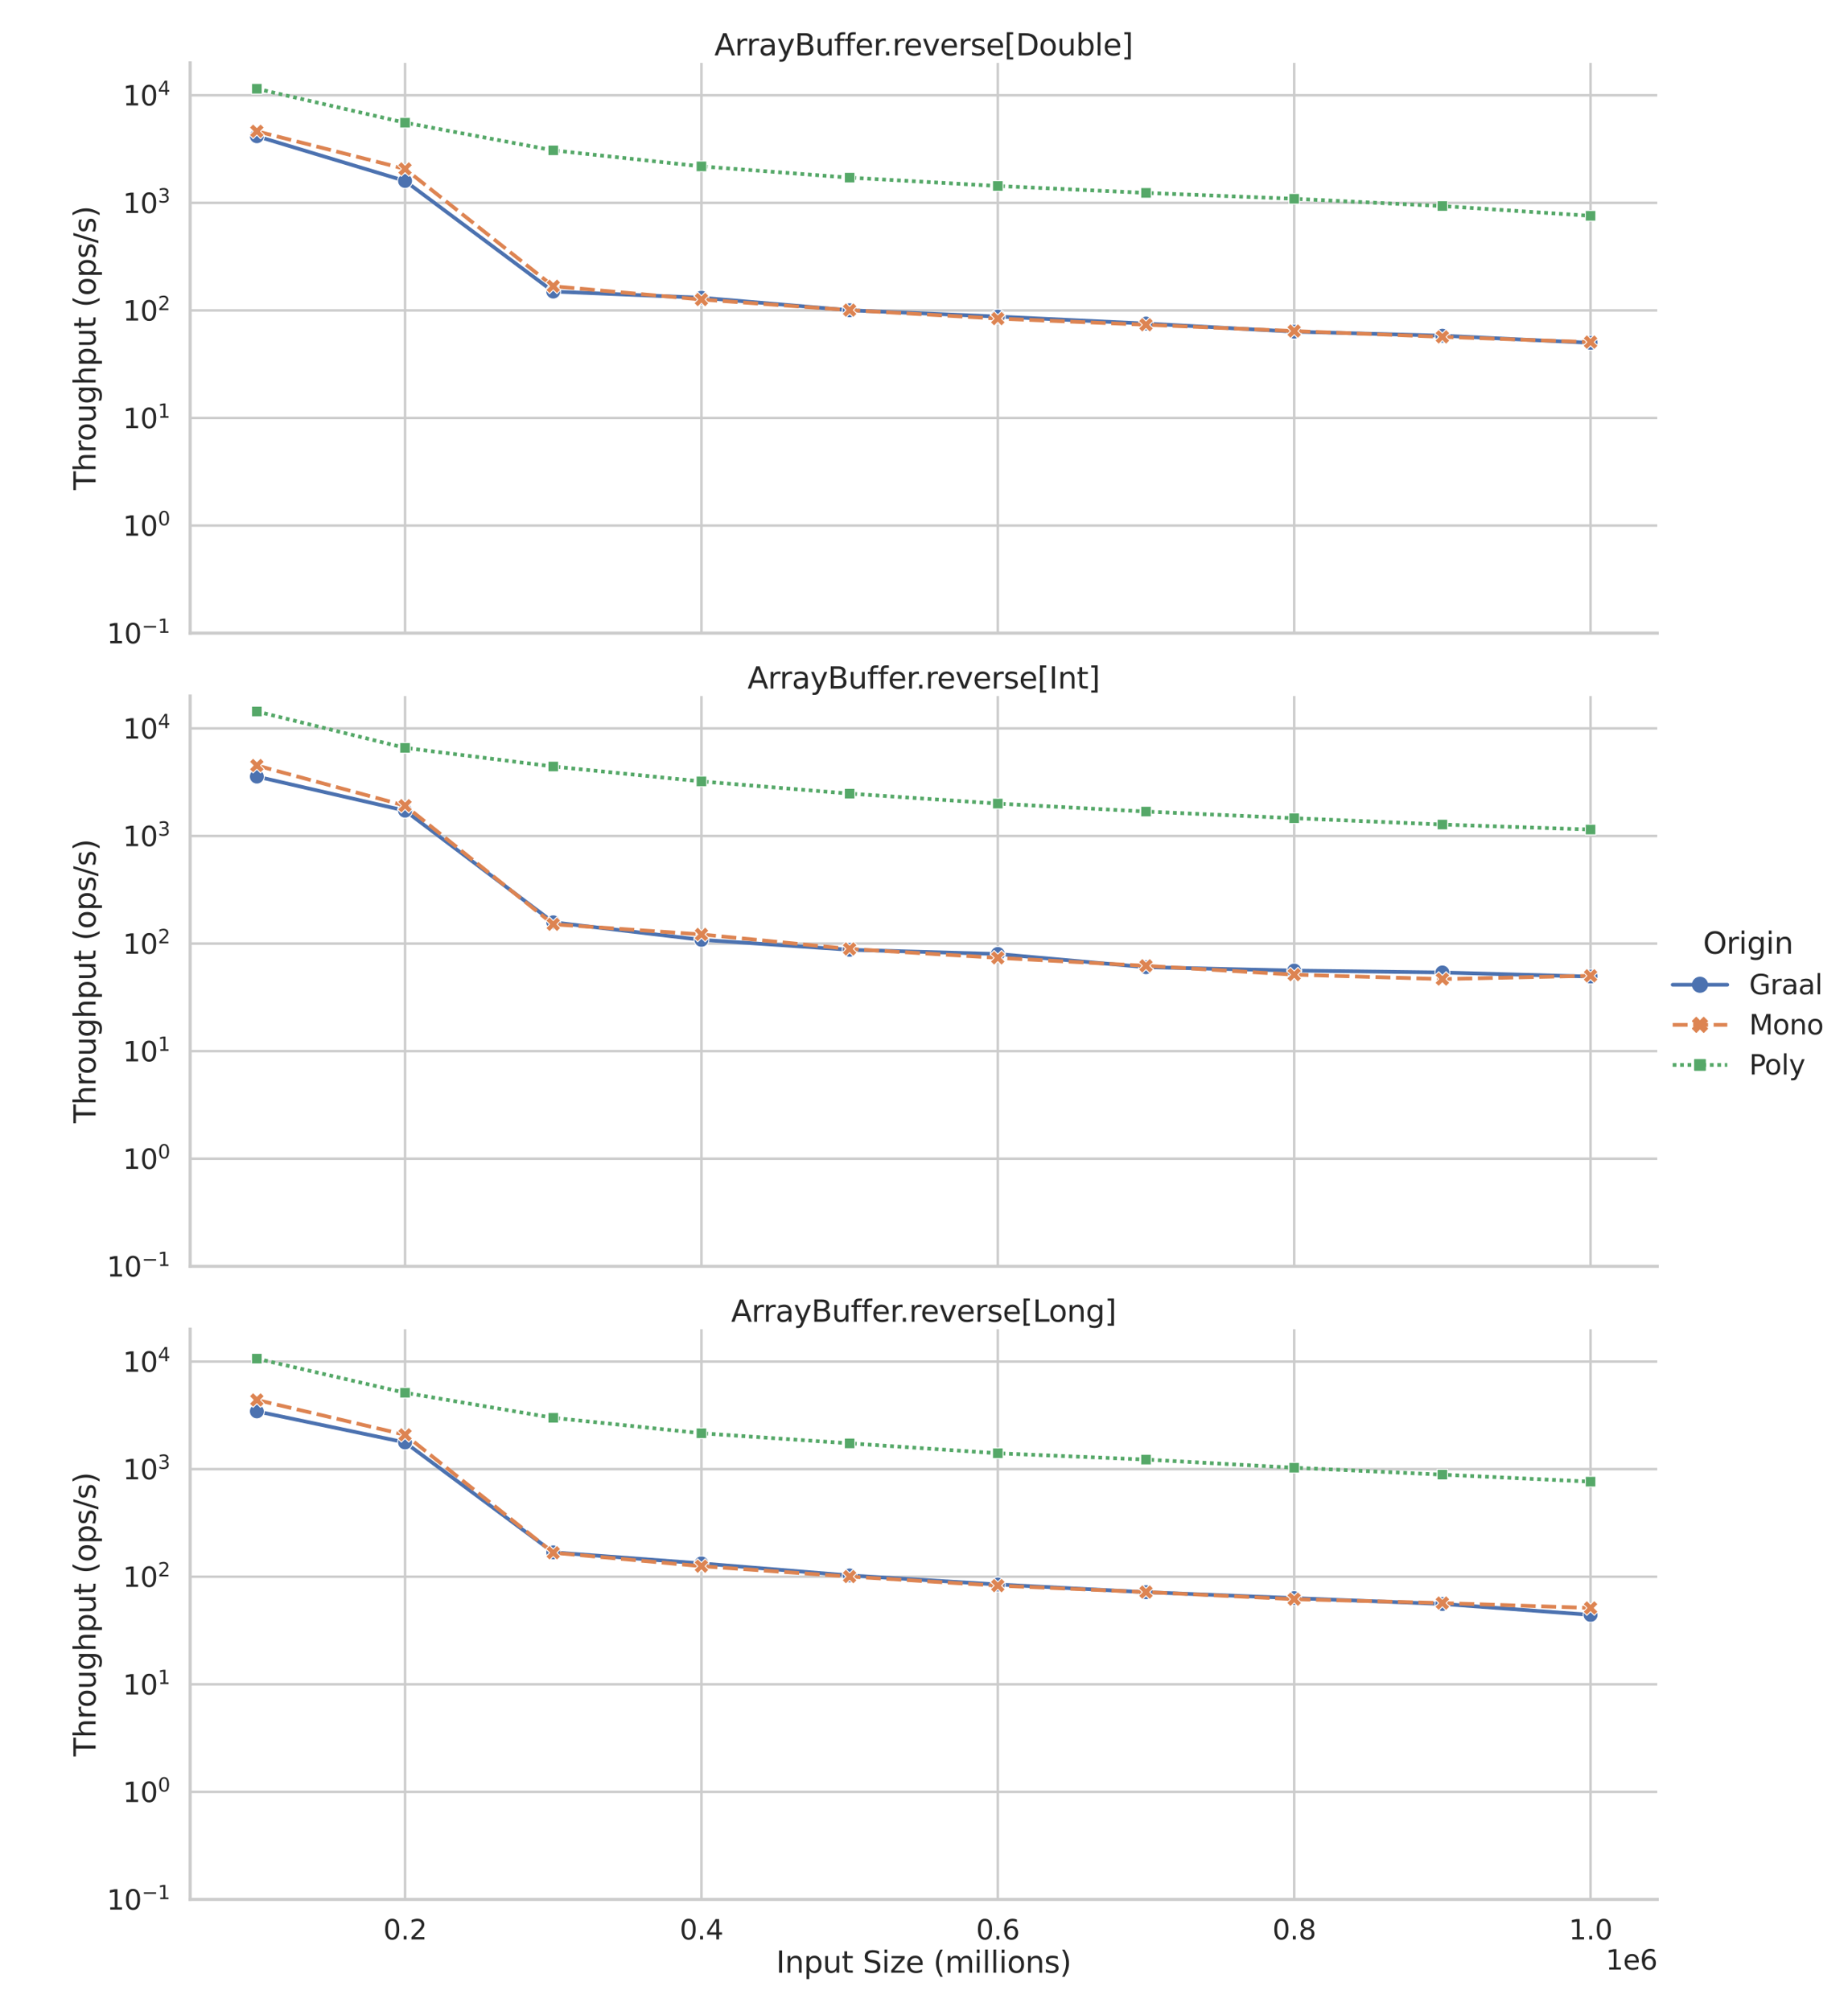 <?xml version="1.0" encoding="utf-8" standalone="no"?>
<!DOCTYPE svg PUBLIC "-//W3C//DTD SVG 1.1//EN"
  "http://www.w3.org/Graphics/SVG/1.1/DTD/svg11.dtd">
<svg xmlns:xlink="http://www.w3.org/1999/xlink" width="1488.78pt" height="1620pt" viewBox="0 0 1488.78 1620" xmlns="http://www.w3.org/2000/svg" version="1.1">
 <defs>
  <style type="text/css">*{stroke-linejoin: round; stroke-linecap: butt}</style>
 </defs>
 <g id="figure_1">
  <g id="patch_1">
   <path d="M 0 1620 
L 1488.78 1620 
L 1488.78 0 
L 0 0 
z
" style="fill: #ffffff"/>
  </g>
  <g id="axes_1">
   <g id="patch_2">
    <path d="M 153.212 509.98 
L 1335.112 509.98 
L 1335.112 50.64 
L 153.212 50.64 
z
" style="fill: #ffffff"/>
   </g>
   <g id="matplotlib.axis_1">
    <g id="xtick_1">
     <g id="line2d_1">
      <path d="M 326.319 509.98 
L 326.319 50.64 
" clip-path="url(#p727d3718d6)" style="fill: none; stroke: #cccccc; stroke-width: 2; stroke-linecap: round"/>
     </g>
    </g>
    <g id="xtick_2">
     <g id="line2d_2">
      <path d="M 565.086 509.98 
L 565.086 50.64 
" clip-path="url(#p727d3718d6)" style="fill: none; stroke: #cccccc; stroke-width: 2; stroke-linecap: round"/>
     </g>
    </g>
    <g id="xtick_3">
     <g id="line2d_3">
      <path d="M 803.854 509.98 
L 803.854 50.64 
" clip-path="url(#p727d3718d6)" style="fill: none; stroke: #cccccc; stroke-width: 2; stroke-linecap: round"/>
     </g>
    </g>
    <g id="xtick_4">
     <g id="line2d_4">
      <path d="M 1042.622 509.98 
L 1042.622 50.64 
" clip-path="url(#p727d3718d6)" style="fill: none; stroke: #cccccc; stroke-width: 2; stroke-linecap: round"/>
     </g>
    </g>
    <g id="xtick_5">
     <g id="line2d_5">
      <path d="M 1281.389 509.98 
L 1281.389 50.64 
" clip-path="url(#p727d3718d6)" style="fill: none; stroke: #cccccc; stroke-width: 2; stroke-linecap: round"/>
     </g>
    </g>
   </g>
   <g id="matplotlib.axis_2">
    <g id="ytick_1">
     <g id="line2d_6">
      <path d="M 153.212 509.98 
L 1335.112 509.98 
" clip-path="url(#p727d3718d6)" style="fill: none; stroke: #cccccc; stroke-width: 2; stroke-linecap: round"/>
     </g>
     <g id="text_1">
      <!-- $\mathdefault{10^{-1}}$ -->
      <g style="fill: #262626" transform="translate(86.012 518.338)scale(0.22 -0.22)">
       <defs>
        <path id="DejaVuSans-31" d="M 794 531 
L 1825 531 
L 1825 4091 
L 703 3866 
L 703 4441 
L 1819 4666 
L 2450 4666 
L 2450 531 
L 3481 531 
L 3481 0 
L 794 0 
L 794 531 
z
" transform="scale(0.016)"/>
        <path id="DejaVuSans-30" d="M 2034 4250 
Q 1547 4250 1301 3770 
Q 1056 3291 1056 2328 
Q 1056 1369 1301 889 
Q 1547 409 2034 409 
Q 2525 409 2770 889 
Q 3016 1369 3016 2328 
Q 3016 3291 2770 3770 
Q 2525 4250 2034 4250 
z
M 2034 4750 
Q 2819 4750 3233 4129 
Q 3647 3509 3647 2328 
Q 3647 1150 3233 529 
Q 2819 -91 2034 -91 
Q 1250 -91 836 529 
Q 422 1150 422 2328 
Q 422 3509 836 4129 
Q 1250 4750 2034 4750 
z
" transform="scale(0.016)"/>
        <path id="DejaVuSans-2212" d="M 678 2272 
L 4684 2272 
L 4684 1741 
L 678 1741 
L 678 2272 
z
" transform="scale(0.016)"/>
       </defs>
       <use xlink:href="#DejaVuSans-31" transform="translate(0 0.684)"/>
       <use xlink:href="#DejaVuSans-30" transform="translate(63.623 0.684)"/>
       <use xlink:href="#DejaVuSans-2212" transform="translate(128.203 38.966)scale(0.7)"/>
       <use xlink:href="#DejaVuSans-31" transform="translate(186.855 38.966)scale(0.7)"/>
      </g>
     </g>
    </g>
    <g id="ytick_2">
     <g id="line2d_7">
      <path d="M 153.212 423.329 
L 1335.112 423.329 
" clip-path="url(#p727d3718d6)" style="fill: none; stroke: #cccccc; stroke-width: 2; stroke-linecap: round"/>
     </g>
     <g id="text_2">
      <!-- $\mathdefault{10^{0}}$ -->
      <g style="fill: #262626" transform="translate(98.992 431.687)scale(0.22 -0.22)">
       <use xlink:href="#DejaVuSans-31" transform="translate(0 0.766)"/>
       <use xlink:href="#DejaVuSans-30" transform="translate(63.623 0.766)"/>
       <use xlink:href="#DejaVuSans-30" transform="translate(128.203 39.047)scale(0.7)"/>
      </g>
     </g>
    </g>
    <g id="ytick_3">
     <g id="line2d_8">
      <path d="M 153.212 336.678 
L 1335.112 336.678 
" clip-path="url(#p727d3718d6)" style="fill: none; stroke: #cccccc; stroke-width: 2; stroke-linecap: round"/>
     </g>
     <g id="text_3">
      <!-- $\mathdefault{10^{1}}$ -->
      <g style="fill: #262626" transform="translate(98.992 345.036)scale(0.22 -0.22)">
       <use xlink:href="#DejaVuSans-31" transform="translate(0 0.684)"/>
       <use xlink:href="#DejaVuSans-30" transform="translate(63.623 0.684)"/>
       <use xlink:href="#DejaVuSans-31" transform="translate(128.203 38.966)scale(0.7)"/>
      </g>
     </g>
    </g>
    <g id="ytick_4">
     <g id="line2d_9">
      <path d="M 153.212 250.027 
L 1335.112 250.027 
" clip-path="url(#p727d3718d6)" style="fill: none; stroke: #cccccc; stroke-width: 2; stroke-linecap: round"/>
     </g>
     <g id="text_4">
      <!-- $\mathdefault{10^{2}}$ -->
      <g style="fill: #262626" transform="translate(98.992 258.385)scale(0.22 -0.22)">
       <defs>
        <path id="DejaVuSans-32" d="M 1228 531 
L 3431 531 
L 3431 0 
L 469 0 
L 469 531 
Q 828 903 1448 1529 
Q 2069 2156 2228 2338 
Q 2531 2678 2651 2914 
Q 2772 3150 2772 3378 
Q 2772 3750 2511 3984 
Q 2250 4219 1831 4219 
Q 1534 4219 1204 4116 
Q 875 4013 500 3803 
L 500 4441 
Q 881 4594 1212 4672 
Q 1544 4750 1819 4750 
Q 2544 4750 2975 4387 
Q 3406 4025 3406 3419 
Q 3406 3131 3298 2873 
Q 3191 2616 2906 2266 
Q 2828 2175 2409 1742 
Q 1991 1309 1228 531 
z
" transform="scale(0.016)"/>
       </defs>
       <use xlink:href="#DejaVuSans-31" transform="translate(0 0.766)"/>
       <use xlink:href="#DejaVuSans-30" transform="translate(63.623 0.766)"/>
       <use xlink:href="#DejaVuSans-32" transform="translate(128.203 39.047)scale(0.7)"/>
      </g>
     </g>
    </g>
    <g id="ytick_5">
     <g id="line2d_10">
      <path d="M 153.212 163.376 
L 1335.112 163.376 
" clip-path="url(#p727d3718d6)" style="fill: none; stroke: #cccccc; stroke-width: 2; stroke-linecap: round"/>
     </g>
     <g id="text_5">
      <!-- $\mathdefault{10^{3}}$ -->
      <g style="fill: #262626" transform="translate(98.992 171.734)scale(0.22 -0.22)">
       <defs>
        <path id="DejaVuSans-33" d="M 2597 2516 
Q 3050 2419 3304 2112 
Q 3559 1806 3559 1356 
Q 3559 666 3084 287 
Q 2609 -91 1734 -91 
Q 1441 -91 1130 -33 
Q 819 25 488 141 
L 488 750 
Q 750 597 1062 519 
Q 1375 441 1716 441 
Q 2309 441 2620 675 
Q 2931 909 2931 1356 
Q 2931 1769 2642 2001 
Q 2353 2234 1838 2234 
L 1294 2234 
L 1294 2753 
L 1863 2753 
Q 2328 2753 2575 2939 
Q 2822 3125 2822 3475 
Q 2822 3834 2567 4026 
Q 2313 4219 1838 4219 
Q 1578 4219 1281 4162 
Q 984 4106 628 3988 
L 628 4550 
Q 988 4650 1302 4700 
Q 1616 4750 1894 4750 
Q 2613 4750 3031 4423 
Q 3450 4097 3450 3541 
Q 3450 3153 3228 2886 
Q 3006 2619 2597 2516 
z
" transform="scale(0.016)"/>
       </defs>
       <use xlink:href="#DejaVuSans-31" transform="translate(0 0.766)"/>
       <use xlink:href="#DejaVuSans-30" transform="translate(63.623 0.766)"/>
       <use xlink:href="#DejaVuSans-33" transform="translate(128.203 39.047)scale(0.7)"/>
      </g>
     </g>
    </g>
    <g id="ytick_6">
     <g id="line2d_11">
      <path d="M 153.212 76.725 
L 1335.112 76.725 
" clip-path="url(#p727d3718d6)" style="fill: none; stroke: #cccccc; stroke-width: 2; stroke-linecap: round"/>
     </g>
     <g id="text_6">
      <!-- $\mathdefault{10^{4}}$ -->
      <g style="fill: #262626" transform="translate(98.992 85.083)scale(0.22 -0.22)">
       <defs>
        <path id="DejaVuSans-34" d="M 2419 4116 
L 825 1625 
L 2419 1625 
L 2419 4116 
z
M 2253 4666 
L 3047 4666 
L 3047 1625 
L 3713 1625 
L 3713 1100 
L 3047 1100 
L 3047 0 
L 2419 0 
L 2419 1100 
L 313 1100 
L 313 1709 
L 2253 4666 
z
" transform="scale(0.016)"/>
       </defs>
       <use xlink:href="#DejaVuSans-31" transform="translate(0 0.684)"/>
       <use xlink:href="#DejaVuSans-30" transform="translate(63.623 0.684)"/>
       <use xlink:href="#DejaVuSans-34" transform="translate(128.203 38.966)scale(0.7)"/>
      </g>
     </g>
    </g>
    <g id="ytick_7"/>
    <g id="ytick_8"/>
    <g id="ytick_9"/>
    <g id="ytick_10"/>
    <g id="ytick_11"/>
    <g id="ytick_12"/>
    <g id="ytick_13"/>
    <g id="ytick_14"/>
    <g id="ytick_15"/>
    <g id="ytick_16"/>
    <g id="ytick_17"/>
    <g id="ytick_18"/>
    <g id="ytick_19"/>
    <g id="ytick_20"/>
    <g id="ytick_21"/>
    <g id="ytick_22"/>
    <g id="ytick_23"/>
    <g id="ytick_24"/>
    <g id="ytick_25"/>
    <g id="ytick_26"/>
    <g id="ytick_27"/>
    <g id="ytick_28"/>
    <g id="ytick_29"/>
    <g id="ytick_30"/>
    <g id="ytick_31"/>
    <g id="ytick_32"/>
    <g id="ytick_33"/>
    <g id="ytick_34"/>
    <g id="ytick_35"/>
    <g id="ytick_36"/>
    <g id="ytick_37"/>
    <g id="ytick_38"/>
    <g id="ytick_39"/>
    <g id="ytick_40"/>
    <g id="ytick_41"/>
    <g id="ytick_42"/>
    <g id="ytick_43"/>
    <g id="ytick_44"/>
    <g id="ytick_45"/>
    <g id="ytick_46"/>
    <g id="ytick_47"/>
    <g id="text_7">
     <!-- Throughput (ops/s) -->
     <g style="fill: #262626" transform="translate(77.021 394.689)rotate(-90)scale(0.24 -0.24)">
      <defs>
       <path id="DejaVuSans-54" d="M -19 4666 
L 3928 4666 
L 3928 4134 
L 2272 4134 
L 2272 0 
L 1638 0 
L 1638 4134 
L -19 4134 
L -19 4666 
z
" transform="scale(0.016)"/>
       <path id="DejaVuSans-68" d="M 3513 2113 
L 3513 0 
L 2938 0 
L 2938 2094 
Q 2938 2591 2744 2837 
Q 2550 3084 2163 3084 
Q 1697 3084 1428 2787 
Q 1159 2491 1159 1978 
L 1159 0 
L 581 0 
L 581 4863 
L 1159 4863 
L 1159 2956 
Q 1366 3272 1645 3428 
Q 1925 3584 2291 3584 
Q 2894 3584 3203 3211 
Q 3513 2838 3513 2113 
z
" transform="scale(0.016)"/>
       <path id="DejaVuSans-72" d="M 2631 2963 
Q 2534 3019 2420 3045 
Q 2306 3072 2169 3072 
Q 1681 3072 1420 2755 
Q 1159 2438 1159 1844 
L 1159 0 
L 581 0 
L 581 3500 
L 1159 3500 
L 1159 2956 
Q 1341 3275 1631 3429 
Q 1922 3584 2338 3584 
Q 2397 3584 2469 3576 
Q 2541 3569 2628 3553 
L 2631 2963 
z
" transform="scale(0.016)"/>
       <path id="DejaVuSans-6f" d="M 1959 3097 
Q 1497 3097 1228 2736 
Q 959 2375 959 1747 
Q 959 1119 1226 758 
Q 1494 397 1959 397 
Q 2419 397 2687 759 
Q 2956 1122 2956 1747 
Q 2956 2369 2687 2733 
Q 2419 3097 1959 3097 
z
M 1959 3584 
Q 2709 3584 3137 3096 
Q 3566 2609 3566 1747 
Q 3566 888 3137 398 
Q 2709 -91 1959 -91 
Q 1206 -91 779 398 
Q 353 888 353 1747 
Q 353 2609 779 3096 
Q 1206 3584 1959 3584 
z
" transform="scale(0.016)"/>
       <path id="DejaVuSans-75" d="M 544 1381 
L 544 3500 
L 1119 3500 
L 1119 1403 
Q 1119 906 1312 657 
Q 1506 409 1894 409 
Q 2359 409 2629 706 
Q 2900 1003 2900 1516 
L 2900 3500 
L 3475 3500 
L 3475 0 
L 2900 0 
L 2900 538 
Q 2691 219 2414 64 
Q 2138 -91 1772 -91 
Q 1169 -91 856 284 
Q 544 659 544 1381 
z
M 1991 3584 
L 1991 3584 
z
" transform="scale(0.016)"/>
       <path id="DejaVuSans-67" d="M 2906 1791 
Q 2906 2416 2648 2759 
Q 2391 3103 1925 3103 
Q 1463 3103 1205 2759 
Q 947 2416 947 1791 
Q 947 1169 1205 825 
Q 1463 481 1925 481 
Q 2391 481 2648 825 
Q 2906 1169 2906 1791 
z
M 3481 434 
Q 3481 -459 3084 -895 
Q 2688 -1331 1869 -1331 
Q 1566 -1331 1297 -1286 
Q 1028 -1241 775 -1147 
L 775 -588 
Q 1028 -725 1275 -790 
Q 1522 -856 1778 -856 
Q 2344 -856 2625 -561 
Q 2906 -266 2906 331 
L 2906 616 
Q 2728 306 2450 153 
Q 2172 0 1784 0 
Q 1141 0 747 490 
Q 353 981 353 1791 
Q 353 2603 747 3093 
Q 1141 3584 1784 3584 
Q 2172 3584 2450 3431 
Q 2728 3278 2906 2969 
L 2906 3500 
L 3481 3500 
L 3481 434 
z
" transform="scale(0.016)"/>
       <path id="DejaVuSans-70" d="M 1159 525 
L 1159 -1331 
L 581 -1331 
L 581 3500 
L 1159 3500 
L 1159 2969 
Q 1341 3281 1617 3432 
Q 1894 3584 2278 3584 
Q 2916 3584 3314 3078 
Q 3713 2572 3713 1747 
Q 3713 922 3314 415 
Q 2916 -91 2278 -91 
Q 1894 -91 1617 61 
Q 1341 213 1159 525 
z
M 3116 1747 
Q 3116 2381 2855 2742 
Q 2594 3103 2138 3103 
Q 1681 3103 1420 2742 
Q 1159 2381 1159 1747 
Q 1159 1113 1420 752 
Q 1681 391 2138 391 
Q 2594 391 2855 752 
Q 3116 1113 3116 1747 
z
" transform="scale(0.016)"/>
       <path id="DejaVuSans-74" d="M 1172 4494 
L 1172 3500 
L 2356 3500 
L 2356 3053 
L 1172 3053 
L 1172 1153 
Q 1172 725 1289 603 
Q 1406 481 1766 481 
L 2356 481 
L 2356 0 
L 1766 0 
Q 1100 0 847 248 
Q 594 497 594 1153 
L 594 3053 
L 172 3053 
L 172 3500 
L 594 3500 
L 594 4494 
L 1172 4494 
z
" transform="scale(0.016)"/>
       <path id="DejaVuSans-20" transform="scale(0.016)"/>
       <path id="DejaVuSans-28" d="M 1984 4856 
Q 1566 4138 1362 3434 
Q 1159 2731 1159 2009 
Q 1159 1288 1364 580 
Q 1569 -128 1984 -844 
L 1484 -844 
Q 1016 -109 783 600 
Q 550 1309 550 2009 
Q 550 2706 781 3412 
Q 1013 4119 1484 4856 
L 1984 4856 
z
" transform="scale(0.016)"/>
       <path id="DejaVuSans-73" d="M 2834 3397 
L 2834 2853 
Q 2591 2978 2328 3040 
Q 2066 3103 1784 3103 
Q 1356 3103 1142 2972 
Q 928 2841 928 2578 
Q 928 2378 1081 2264 
Q 1234 2150 1697 2047 
L 1894 2003 
Q 2506 1872 2764 1633 
Q 3022 1394 3022 966 
Q 3022 478 2636 193 
Q 2250 -91 1575 -91 
Q 1294 -91 989 -36 
Q 684 19 347 128 
L 347 722 
Q 666 556 975 473 
Q 1284 391 1588 391 
Q 1994 391 2212 530 
Q 2431 669 2431 922 
Q 2431 1156 2273 1281 
Q 2116 1406 1581 1522 
L 1381 1569 
Q 847 1681 609 1914 
Q 372 2147 372 2553 
Q 372 3047 722 3315 
Q 1072 3584 1716 3584 
Q 2034 3584 2315 3537 
Q 2597 3491 2834 3397 
z
" transform="scale(0.016)"/>
       <path id="DejaVuSans-2f" d="M 1625 4666 
L 2156 4666 
L 531 -594 
L 0 -594 
L 1625 4666 
z
" transform="scale(0.016)"/>
       <path id="DejaVuSans-29" d="M 513 4856 
L 1013 4856 
Q 1481 4119 1714 3412 
Q 1947 2706 1947 2009 
Q 1947 1309 1714 600 
Q 1481 -109 1013 -844 
L 513 -844 
Q 928 -128 1133 580 
Q 1338 1288 1338 2009 
Q 1338 2731 1133 3434 
Q 928 4138 513 4856 
z
" transform="scale(0.016)"/>
      </defs>
      <use xlink:href="#DejaVuSans-54"/>
      <use xlink:href="#DejaVuSans-68" x="61.084"/>
      <use xlink:href="#DejaVuSans-72" x="124.463"/>
      <use xlink:href="#DejaVuSans-6f" x="163.326"/>
      <use xlink:href="#DejaVuSans-75" x="224.508"/>
      <use xlink:href="#DejaVuSans-67" x="287.887"/>
      <use xlink:href="#DejaVuSans-68" x="351.363"/>
      <use xlink:href="#DejaVuSans-70" x="414.742"/>
      <use xlink:href="#DejaVuSans-75" x="478.219"/>
      <use xlink:href="#DejaVuSans-74" x="541.598"/>
      <use xlink:href="#DejaVuSans-20" x="580.807"/>
      <use xlink:href="#DejaVuSans-28" x="612.594"/>
      <use xlink:href="#DejaVuSans-6f" x="651.607"/>
      <use xlink:href="#DejaVuSans-70" x="712.789"/>
      <use xlink:href="#DejaVuSans-73" x="776.266"/>
      <use xlink:href="#DejaVuSans-2f" x="828.365"/>
      <use xlink:href="#DejaVuSans-73" x="862.057"/>
      <use xlink:href="#DejaVuSans-29" x="914.156"/>
     </g>
    </g>
   </g>
   <g id="line2d_12">
    <path d="M 206.935 109.729 
L 326.319 145.739 
L 445.702 234.84 
L 565.086 239.815 
L 684.47 249.908 
L 803.854 254.992 
L 923.238 260.623 
L 1042.622 267.14 
L 1162.006 270.405 
L 1281.389 276.14 
" clip-path="url(#p727d3718d6)" style="fill: none; stroke: #4c72b0; stroke-width: 3; stroke-linecap: round"/>
    <defs>
     <path id="m12927de129" d="M 0 6 
C 1.591 6 3.117 5.368 4.243 4.243 
C 5.368 3.117 6 1.591 6 0 
C 6 -1.591 5.368 -3.117 4.243 -4.243 
C 3.117 -5.368 1.591 -6 0 -6 
C -1.591 -6 -3.117 -5.368 -4.243 -4.243 
C -5.368 -3.117 -6 -1.591 -6 0 
C -6 1.591 -5.368 3.117 -4.243 4.243 
C -3.117 5.368 -1.591 6 0 6 
z
" style="stroke: #ffffff; stroke-width: 0.75"/>
    </defs>
    <g clip-path="url(#p727d3718d6)">
     <use xlink:href="#m12927de129" x="206.935" y="109.729" style="fill: #4c72b0; stroke: #ffffff; stroke-width: 0.75"/>
     <use xlink:href="#m12927de129" x="326.319" y="145.739" style="fill: #4c72b0; stroke: #ffffff; stroke-width: 0.75"/>
     <use xlink:href="#m12927de129" x="445.702" y="234.84" style="fill: #4c72b0; stroke: #ffffff; stroke-width: 0.75"/>
     <use xlink:href="#m12927de129" x="565.086" y="239.815" style="fill: #4c72b0; stroke: #ffffff; stroke-width: 0.75"/>
     <use xlink:href="#m12927de129" x="684.47" y="249.908" style="fill: #4c72b0; stroke: #ffffff; stroke-width: 0.75"/>
     <use xlink:href="#m12927de129" x="803.854" y="254.992" style="fill: #4c72b0; stroke: #ffffff; stroke-width: 0.75"/>
     <use xlink:href="#m12927de129" x="923.238" y="260.623" style="fill: #4c72b0; stroke: #ffffff; stroke-width: 0.75"/>
     <use xlink:href="#m12927de129" x="1042.622" y="267.14" style="fill: #4c72b0; stroke: #ffffff; stroke-width: 0.75"/>
     <use xlink:href="#m12927de129" x="1162.006" y="270.405" style="fill: #4c72b0; stroke: #ffffff; stroke-width: 0.75"/>
     <use xlink:href="#m12927de129" x="1281.389" y="276.14" style="fill: #4c72b0; stroke: #ffffff; stroke-width: 0.75"/>
    </g>
   </g>
   <g id="line2d_13">
    <path d="M 206.935 105.764 
L 326.319 136.052 
L 445.702 230.575 
L 565.086 241.25 
L 684.47 249.795 
L 803.854 256.617 
L 923.238 261.574 
L 1042.622 266.635 
L 1162.006 271.335 
L 1281.389 275.558 
" clip-path="url(#p727d3718d6)" style="fill: none; stroke-dasharray: 12,4.5; stroke-dashoffset: 0; stroke: #dd8452; stroke-width: 3"/>
    <defs>
     <path id="m5ed4b0aaf5" d="M -3 6 
L 0 3 
L 3 6 
L 6 3 
L 3 0 
L 6 -3 
L 3 -6 
L 0 -3 
L -3 -6 
L -6 -3 
L -3 0 
L -6 3 
z
" style="stroke: #ffffff; stroke-width: 0.75; stroke-linejoin: miter"/>
    </defs>
    <g clip-path="url(#p727d3718d6)">
     <use xlink:href="#m5ed4b0aaf5" x="206.935" y="105.764" style="fill: #dd8452; stroke: #ffffff; stroke-width: 0.75; stroke-linejoin: miter"/>
     <use xlink:href="#m5ed4b0aaf5" x="326.319" y="136.052" style="fill: #dd8452; stroke: #ffffff; stroke-width: 0.75; stroke-linejoin: miter"/>
     <use xlink:href="#m5ed4b0aaf5" x="445.702" y="230.575" style="fill: #dd8452; stroke: #ffffff; stroke-width: 0.75; stroke-linejoin: miter"/>
     <use xlink:href="#m5ed4b0aaf5" x="565.086" y="241.25" style="fill: #dd8452; stroke: #ffffff; stroke-width: 0.75; stroke-linejoin: miter"/>
     <use xlink:href="#m5ed4b0aaf5" x="684.47" y="249.795" style="fill: #dd8452; stroke: #ffffff; stroke-width: 0.75; stroke-linejoin: miter"/>
     <use xlink:href="#m5ed4b0aaf5" x="803.854" y="256.617" style="fill: #dd8452; stroke: #ffffff; stroke-width: 0.75; stroke-linejoin: miter"/>
     <use xlink:href="#m5ed4b0aaf5" x="923.238" y="261.574" style="fill: #dd8452; stroke: #ffffff; stroke-width: 0.75; stroke-linejoin: miter"/>
     <use xlink:href="#m5ed4b0aaf5" x="1042.622" y="266.635" style="fill: #dd8452; stroke: #ffffff; stroke-width: 0.75; stroke-linejoin: miter"/>
     <use xlink:href="#m5ed4b0aaf5" x="1162.006" y="271.335" style="fill: #dd8452; stroke: #ffffff; stroke-width: 0.75; stroke-linejoin: miter"/>
     <use xlink:href="#m5ed4b0aaf5" x="1281.389" y="275.558" style="fill: #dd8452; stroke: #ffffff; stroke-width: 0.75; stroke-linejoin: miter"/>
    </g>
   </g>
   <g id="line2d_14">
    <path d="M 206.935 71.492 
L 326.319 98.829 
L 445.702 121.087 
L 565.086 134.016 
L 684.47 143.078 
L 803.854 149.803 
L 923.238 155.364 
L 1042.622 160.114 
L 1162.006 165.963 
L 1281.389 173.818 
" clip-path="url(#p727d3718d6)" style="fill: none; stroke-dasharray: 3,3; stroke-dashoffset: 0; stroke: #55a868; stroke-width: 3"/>
    <defs>
     <path id="mec716ceb43" d="M -4.243 -4.243 
L -4.243 4.243 
L 4.243 4.243 
L 4.243 -4.243 
z
" style="stroke: #ffffff; stroke-width: 0.75; stroke-linejoin: miter"/>
    </defs>
    <g clip-path="url(#p727d3718d6)">
     <use xlink:href="#mec716ceb43" x="206.935" y="71.492" style="fill: #55a868; stroke: #ffffff; stroke-width: 0.75; stroke-linejoin: miter"/>
     <use xlink:href="#mec716ceb43" x="326.319" y="98.829" style="fill: #55a868; stroke: #ffffff; stroke-width: 0.75; stroke-linejoin: miter"/>
     <use xlink:href="#mec716ceb43" x="445.702" y="121.087" style="fill: #55a868; stroke: #ffffff; stroke-width: 0.75; stroke-linejoin: miter"/>
     <use xlink:href="#mec716ceb43" x="565.086" y="134.016" style="fill: #55a868; stroke: #ffffff; stroke-width: 0.75; stroke-linejoin: miter"/>
     <use xlink:href="#mec716ceb43" x="684.47" y="143.078" style="fill: #55a868; stroke: #ffffff; stroke-width: 0.75; stroke-linejoin: miter"/>
     <use xlink:href="#mec716ceb43" x="803.854" y="149.803" style="fill: #55a868; stroke: #ffffff; stroke-width: 0.75; stroke-linejoin: miter"/>
     <use xlink:href="#mec716ceb43" x="923.238" y="155.364" style="fill: #55a868; stroke: #ffffff; stroke-width: 0.75; stroke-linejoin: miter"/>
     <use xlink:href="#mec716ceb43" x="1042.622" y="160.114" style="fill: #55a868; stroke: #ffffff; stroke-width: 0.75; stroke-linejoin: miter"/>
     <use xlink:href="#mec716ceb43" x="1162.006" y="165.963" style="fill: #55a868; stroke: #ffffff; stroke-width: 0.75; stroke-linejoin: miter"/>
     <use xlink:href="#mec716ceb43" x="1281.389" y="173.818" style="fill: #55a868; stroke: #ffffff; stroke-width: 0.75; stroke-linejoin: miter"/>
    </g>
   </g>
   <g id="line2d_15"/>
   <g id="line2d_16"/>
   <g id="line2d_17"/>
   <g id="patch_3">
    <path d="M 153.212 509.98 
L 153.212 50.64 
" style="fill: none; stroke: #cccccc; stroke-width: 2.5; stroke-linejoin: miter; stroke-linecap: square"/>
   </g>
   <g id="patch_4">
    <path d="M 153.212 509.98 
L 1335.112 509.98 
" style="fill: none; stroke: #cccccc; stroke-width: 2.5; stroke-linejoin: miter; stroke-linecap: square"/>
   </g>
   <g id="text_8">
    <!-- ArrayBuffer.reverse[Double] -->
    <g style="fill: #262626" transform="translate(575.53 44.64)scale(0.24 -0.24)">
     <defs>
      <path id="DejaVuSans-41" d="M 2188 4044 
L 1331 1722 
L 3047 1722 
L 2188 4044 
z
M 1831 4666 
L 2547 4666 
L 4325 0 
L 3669 0 
L 3244 1197 
L 1141 1197 
L 716 0 
L 50 0 
L 1831 4666 
z
" transform="scale(0.016)"/>
      <path id="DejaVuSans-61" d="M 2194 1759 
Q 1497 1759 1228 1600 
Q 959 1441 959 1056 
Q 959 750 1161 570 
Q 1363 391 1709 391 
Q 2188 391 2477 730 
Q 2766 1069 2766 1631 
L 2766 1759 
L 2194 1759 
z
M 3341 1997 
L 3341 0 
L 2766 0 
L 2766 531 
Q 2569 213 2275 61 
Q 1981 -91 1556 -91 
Q 1019 -91 701 211 
Q 384 513 384 1019 
Q 384 1609 779 1909 
Q 1175 2209 1959 2209 
L 2766 2209 
L 2766 2266 
Q 2766 2663 2505 2880 
Q 2244 3097 1772 3097 
Q 1472 3097 1187 3025 
Q 903 2953 641 2809 
L 641 3341 
Q 956 3463 1253 3523 
Q 1550 3584 1831 3584 
Q 2591 3584 2966 3190 
Q 3341 2797 3341 1997 
z
" transform="scale(0.016)"/>
      <path id="DejaVuSans-79" d="M 2059 -325 
Q 1816 -950 1584 -1140 
Q 1353 -1331 966 -1331 
L 506 -1331 
L 506 -850 
L 844 -850 
Q 1081 -850 1212 -737 
Q 1344 -625 1503 -206 
L 1606 56 
L 191 3500 
L 800 3500 
L 1894 763 
L 2988 3500 
L 3597 3500 
L 2059 -325 
z
" transform="scale(0.016)"/>
      <path id="DejaVuSans-42" d="M 1259 2228 
L 1259 519 
L 2272 519 
Q 2781 519 3026 730 
Q 3272 941 3272 1375 
Q 3272 1813 3026 2020 
Q 2781 2228 2272 2228 
L 1259 2228 
z
M 1259 4147 
L 1259 2741 
L 2194 2741 
Q 2656 2741 2882 2914 
Q 3109 3088 3109 3444 
Q 3109 3797 2882 3972 
Q 2656 4147 2194 4147 
L 1259 4147 
z
M 628 4666 
L 2241 4666 
Q 2963 4666 3353 4366 
Q 3744 4066 3744 3513 
Q 3744 3084 3544 2831 
Q 3344 2578 2956 2516 
Q 3422 2416 3680 2098 
Q 3938 1781 3938 1306 
Q 3938 681 3513 340 
Q 3088 0 2303 0 
L 628 0 
L 628 4666 
z
" transform="scale(0.016)"/>
      <path id="DejaVuSans-66" d="M 2375 4863 
L 2375 4384 
L 1825 4384 
Q 1516 4384 1395 4259 
Q 1275 4134 1275 3809 
L 1275 3500 
L 2222 3500 
L 2222 3053 
L 1275 3053 
L 1275 0 
L 697 0 
L 697 3053 
L 147 3053 
L 147 3500 
L 697 3500 
L 697 3744 
Q 697 4328 969 4595 
Q 1241 4863 1831 4863 
L 2375 4863 
z
" transform="scale(0.016)"/>
      <path id="DejaVuSans-65" d="M 3597 1894 
L 3597 1613 
L 953 1613 
Q 991 1019 1311 708 
Q 1631 397 2203 397 
Q 2534 397 2845 478 
Q 3156 559 3463 722 
L 3463 178 
Q 3153 47 2828 -22 
Q 2503 -91 2169 -91 
Q 1331 -91 842 396 
Q 353 884 353 1716 
Q 353 2575 817 3079 
Q 1281 3584 2069 3584 
Q 2775 3584 3186 3129 
Q 3597 2675 3597 1894 
z
M 3022 2063 
Q 3016 2534 2758 2815 
Q 2500 3097 2075 3097 
Q 1594 3097 1305 2825 
Q 1016 2553 972 2059 
L 3022 2063 
z
" transform="scale(0.016)"/>
      <path id="DejaVuSans-2e" d="M 684 794 
L 1344 794 
L 1344 0 
L 684 0 
L 684 794 
z
" transform="scale(0.016)"/>
      <path id="DejaVuSans-76" d="M 191 3500 
L 800 3500 
L 1894 563 
L 2988 3500 
L 3597 3500 
L 2284 0 
L 1503 0 
L 191 3500 
z
" transform="scale(0.016)"/>
      <path id="DejaVuSans-5b" d="M 550 4863 
L 1875 4863 
L 1875 4416 
L 1125 4416 
L 1125 -397 
L 1875 -397 
L 1875 -844 
L 550 -844 
L 550 4863 
z
" transform="scale(0.016)"/>
      <path id="DejaVuSans-44" d="M 1259 4147 
L 1259 519 
L 2022 519 
Q 2988 519 3436 956 
Q 3884 1394 3884 2338 
Q 3884 3275 3436 3711 
Q 2988 4147 2022 4147 
L 1259 4147 
z
M 628 4666 
L 1925 4666 
Q 3281 4666 3915 4102 
Q 4550 3538 4550 2338 
Q 4550 1131 3912 565 
Q 3275 0 1925 0 
L 628 0 
L 628 4666 
z
" transform="scale(0.016)"/>
      <path id="DejaVuSans-62" d="M 3116 1747 
Q 3116 2381 2855 2742 
Q 2594 3103 2138 3103 
Q 1681 3103 1420 2742 
Q 1159 2381 1159 1747 
Q 1159 1113 1420 752 
Q 1681 391 2138 391 
Q 2594 391 2855 752 
Q 3116 1113 3116 1747 
z
M 1159 2969 
Q 1341 3281 1617 3432 
Q 1894 3584 2278 3584 
Q 2916 3584 3314 3078 
Q 3713 2572 3713 1747 
Q 3713 922 3314 415 
Q 2916 -91 2278 -91 
Q 1894 -91 1617 61 
Q 1341 213 1159 525 
L 1159 0 
L 581 0 
L 581 4863 
L 1159 4863 
L 1159 2969 
z
" transform="scale(0.016)"/>
      <path id="DejaVuSans-6c" d="M 603 4863 
L 1178 4863 
L 1178 0 
L 603 0 
L 603 4863 
z
" transform="scale(0.016)"/>
      <path id="DejaVuSans-5d" d="M 1947 4863 
L 1947 -844 
L 622 -844 
L 622 -397 
L 1369 -397 
L 1369 4416 
L 622 4416 
L 622 4863 
L 1947 4863 
z
" transform="scale(0.016)"/>
     </defs>
     <use xlink:href="#DejaVuSans-41"/>
     <use xlink:href="#DejaVuSans-72" x="68.408"/>
     <use xlink:href="#DejaVuSans-72" x="107.771"/>
     <use xlink:href="#DejaVuSans-61" x="148.885"/>
     <use xlink:href="#DejaVuSans-79" x="210.164"/>
     <use xlink:href="#DejaVuSans-42" x="269.344"/>
     <use xlink:href="#DejaVuSans-75" x="337.947"/>
     <use xlink:href="#DejaVuSans-66" x="401.326"/>
     <use xlink:href="#DejaVuSans-66" x="436.531"/>
     <use xlink:href="#DejaVuSans-65" x="471.736"/>
     <use xlink:href="#DejaVuSans-72" x="533.26"/>
     <use xlink:href="#DejaVuSans-2e" x="565.248"/>
     <use xlink:href="#DejaVuSans-72" x="597.035"/>
     <use xlink:href="#DejaVuSans-65" x="635.898"/>
     <use xlink:href="#DejaVuSans-76" x="697.422"/>
     <use xlink:href="#DejaVuSans-65" x="756.602"/>
     <use xlink:href="#DejaVuSans-72" x="818.125"/>
     <use xlink:href="#DejaVuSans-73" x="859.238"/>
     <use xlink:href="#DejaVuSans-65" x="911.338"/>
     <use xlink:href="#DejaVuSans-5b" x="972.861"/>
     <use xlink:href="#DejaVuSans-44" x="1011.875"/>
     <use xlink:href="#DejaVuSans-6f" x="1088.877"/>
     <use xlink:href="#DejaVuSans-75" x="1150.059"/>
     <use xlink:href="#DejaVuSans-62" x="1213.438"/>
     <use xlink:href="#DejaVuSans-6c" x="1276.914"/>
     <use xlink:href="#DejaVuSans-65" x="1304.697"/>
     <use xlink:href="#DejaVuSans-5d" x="1366.221"/>
    </g>
   </g>
  </g>
  <g id="axes_2">
   <g id="patch_5">
    <path d="M 153.212 1019.96 
L 1335.112 1019.96 
L 1335.112 560.62 
L 153.212 560.62 
z
" style="fill: #ffffff"/>
   </g>
   <g id="matplotlib.axis_3">
    <g id="xtick_6">
     <g id="line2d_18">
      <path d="M 326.319 1019.96 
L 326.319 560.62 
" clip-path="url(#pc9693820d5)" style="fill: none; stroke: #cccccc; stroke-width: 2; stroke-linecap: round"/>
     </g>
    </g>
    <g id="xtick_7">
     <g id="line2d_19">
      <path d="M 565.086 1019.96 
L 565.086 560.62 
" clip-path="url(#pc9693820d5)" style="fill: none; stroke: #cccccc; stroke-width: 2; stroke-linecap: round"/>
     </g>
    </g>
    <g id="xtick_8">
     <g id="line2d_20">
      <path d="M 803.854 1019.96 
L 803.854 560.62 
" clip-path="url(#pc9693820d5)" style="fill: none; stroke: #cccccc; stroke-width: 2; stroke-linecap: round"/>
     </g>
    </g>
    <g id="xtick_9">
     <g id="line2d_21">
      <path d="M 1042.622 1019.96 
L 1042.622 560.62 
" clip-path="url(#pc9693820d5)" style="fill: none; stroke: #cccccc; stroke-width: 2; stroke-linecap: round"/>
     </g>
    </g>
    <g id="xtick_10">
     <g id="line2d_22">
      <path d="M 1281.389 1019.96 
L 1281.389 560.62 
" clip-path="url(#pc9693820d5)" style="fill: none; stroke: #cccccc; stroke-width: 2; stroke-linecap: round"/>
     </g>
    </g>
   </g>
   <g id="matplotlib.axis_4">
    <g id="ytick_48">
     <g id="line2d_23">
      <path d="M 153.212 1019.96 
L 1335.112 1019.96 
" clip-path="url(#pc9693820d5)" style="fill: none; stroke: #cccccc; stroke-width: 2; stroke-linecap: round"/>
     </g>
     <g id="text_9">
      <!-- $\mathdefault{10^{-1}}$ -->
      <g style="fill: #262626" transform="translate(86.012 1028.318)scale(0.22 -0.22)">
       <use xlink:href="#DejaVuSans-31" transform="translate(0 0.684)"/>
       <use xlink:href="#DejaVuSans-30" transform="translate(63.623 0.684)"/>
       <use xlink:href="#DejaVuSans-2212" transform="translate(128.203 38.966)scale(0.7)"/>
       <use xlink:href="#DejaVuSans-31" transform="translate(186.855 38.966)scale(0.7)"/>
      </g>
     </g>
    </g>
    <g id="ytick_49">
     <g id="line2d_24">
      <path d="M 153.212 933.309 
L 1335.112 933.309 
" clip-path="url(#pc9693820d5)" style="fill: none; stroke: #cccccc; stroke-width: 2; stroke-linecap: round"/>
     </g>
     <g id="text_10">
      <!-- $\mathdefault{10^{0}}$ -->
      <g style="fill: #262626" transform="translate(98.992 941.667)scale(0.22 -0.22)">
       <use xlink:href="#DejaVuSans-31" transform="translate(0 0.766)"/>
       <use xlink:href="#DejaVuSans-30" transform="translate(63.623 0.766)"/>
       <use xlink:href="#DejaVuSans-30" transform="translate(128.203 39.047)scale(0.7)"/>
      </g>
     </g>
    </g>
    <g id="ytick_50">
     <g id="line2d_25">
      <path d="M 153.212 846.658 
L 1335.112 846.658 
" clip-path="url(#pc9693820d5)" style="fill: none; stroke: #cccccc; stroke-width: 2; stroke-linecap: round"/>
     </g>
     <g id="text_11">
      <!-- $\mathdefault{10^{1}}$ -->
      <g style="fill: #262626" transform="translate(98.992 855.016)scale(0.22 -0.22)">
       <use xlink:href="#DejaVuSans-31" transform="translate(0 0.684)"/>
       <use xlink:href="#DejaVuSans-30" transform="translate(63.623 0.684)"/>
       <use xlink:href="#DejaVuSans-31" transform="translate(128.203 38.966)scale(0.7)"/>
      </g>
     </g>
    </g>
    <g id="ytick_51">
     <g id="line2d_26">
      <path d="M 153.212 760.007 
L 1335.112 760.007 
" clip-path="url(#pc9693820d5)" style="fill: none; stroke: #cccccc; stroke-width: 2; stroke-linecap: round"/>
     </g>
     <g id="text_12">
      <!-- $\mathdefault{10^{2}}$ -->
      <g style="fill: #262626" transform="translate(98.992 768.365)scale(0.22 -0.22)">
       <use xlink:href="#DejaVuSans-31" transform="translate(0 0.766)"/>
       <use xlink:href="#DejaVuSans-30" transform="translate(63.623 0.766)"/>
       <use xlink:href="#DejaVuSans-32" transform="translate(128.203 39.047)scale(0.7)"/>
      </g>
     </g>
    </g>
    <g id="ytick_52">
     <g id="line2d_27">
      <path d="M 153.212 673.356 
L 1335.112 673.356 
" clip-path="url(#pc9693820d5)" style="fill: none; stroke: #cccccc; stroke-width: 2; stroke-linecap: round"/>
     </g>
     <g id="text_13">
      <!-- $\mathdefault{10^{3}}$ -->
      <g style="fill: #262626" transform="translate(98.992 681.714)scale(0.22 -0.22)">
       <use xlink:href="#DejaVuSans-31" transform="translate(0 0.766)"/>
       <use xlink:href="#DejaVuSans-30" transform="translate(63.623 0.766)"/>
       <use xlink:href="#DejaVuSans-33" transform="translate(128.203 39.047)scale(0.7)"/>
      </g>
     </g>
    </g>
    <g id="ytick_53">
     <g id="line2d_28">
      <path d="M 153.212 586.705 
L 1335.112 586.705 
" clip-path="url(#pc9693820d5)" style="fill: none; stroke: #cccccc; stroke-width: 2; stroke-linecap: round"/>
     </g>
     <g id="text_14">
      <!-- $\mathdefault{10^{4}}$ -->
      <g style="fill: #262626" transform="translate(98.992 595.063)scale(0.22 -0.22)">
       <use xlink:href="#DejaVuSans-31" transform="translate(0 0.684)"/>
       <use xlink:href="#DejaVuSans-30" transform="translate(63.623 0.684)"/>
       <use xlink:href="#DejaVuSans-34" transform="translate(128.203 38.966)scale(0.7)"/>
      </g>
     </g>
    </g>
    <g id="ytick_54"/>
    <g id="ytick_55"/>
    <g id="ytick_56"/>
    <g id="ytick_57"/>
    <g id="ytick_58"/>
    <g id="ytick_59"/>
    <g id="ytick_60"/>
    <g id="ytick_61"/>
    <g id="ytick_62"/>
    <g id="ytick_63"/>
    <g id="ytick_64"/>
    <g id="ytick_65"/>
    <g id="ytick_66"/>
    <g id="ytick_67"/>
    <g id="ytick_68"/>
    <g id="ytick_69"/>
    <g id="ytick_70"/>
    <g id="ytick_71"/>
    <g id="ytick_72"/>
    <g id="ytick_73"/>
    <g id="ytick_74"/>
    <g id="ytick_75"/>
    <g id="ytick_76"/>
    <g id="ytick_77"/>
    <g id="ytick_78"/>
    <g id="ytick_79"/>
    <g id="ytick_80"/>
    <g id="ytick_81"/>
    <g id="ytick_82"/>
    <g id="ytick_83"/>
    <g id="ytick_84"/>
    <g id="ytick_85"/>
    <g id="ytick_86"/>
    <g id="ytick_87"/>
    <g id="ytick_88"/>
    <g id="ytick_89"/>
    <g id="ytick_90"/>
    <g id="ytick_91"/>
    <g id="ytick_92"/>
    <g id="ytick_93"/>
    <g id="ytick_94"/>
    <g id="text_15">
     <!-- Throughput (ops/s) -->
     <g style="fill: #262626" transform="translate(77.021 904.669)rotate(-90)scale(0.24 -0.24)">
      <use xlink:href="#DejaVuSans-54"/>
      <use xlink:href="#DejaVuSans-68" x="61.084"/>
      <use xlink:href="#DejaVuSans-72" x="124.463"/>
      <use xlink:href="#DejaVuSans-6f" x="163.326"/>
      <use xlink:href="#DejaVuSans-75" x="224.508"/>
      <use xlink:href="#DejaVuSans-67" x="287.887"/>
      <use xlink:href="#DejaVuSans-68" x="351.363"/>
      <use xlink:href="#DejaVuSans-70" x="414.742"/>
      <use xlink:href="#DejaVuSans-75" x="478.219"/>
      <use xlink:href="#DejaVuSans-74" x="541.598"/>
      <use xlink:href="#DejaVuSans-20" x="580.807"/>
      <use xlink:href="#DejaVuSans-28" x="612.594"/>
      <use xlink:href="#DejaVuSans-6f" x="651.607"/>
      <use xlink:href="#DejaVuSans-70" x="712.789"/>
      <use xlink:href="#DejaVuSans-73" x="776.266"/>
      <use xlink:href="#DejaVuSans-2f" x="828.365"/>
      <use xlink:href="#DejaVuSans-73" x="862.057"/>
      <use xlink:href="#DejaVuSans-29" x="914.156"/>
     </g>
    </g>
   </g>
   <g id="line2d_29">
    <path d="M 206.935 625.507 
L 326.319 652.953 
L 445.702 742.902 
L 565.086 757.003 
L 684.47 765.022 
L 803.854 768.407 
L 923.238 779.046 
L 1042.622 781.763 
L 1162.006 783.31 
L 1281.389 786.601 
" clip-path="url(#pc9693820d5)" style="fill: none; stroke: #4c72b0; stroke-width: 3; stroke-linecap: round"/>
    <g clip-path="url(#pc9693820d5)">
     <use xlink:href="#m12927de129" x="206.935" y="625.507" style="fill: #4c72b0; stroke: #ffffff; stroke-width: 0.75"/>
     <use xlink:href="#m12927de129" x="326.319" y="652.953" style="fill: #4c72b0; stroke: #ffffff; stroke-width: 0.75"/>
     <use xlink:href="#m12927de129" x="445.702" y="742.902" style="fill: #4c72b0; stroke: #ffffff; stroke-width: 0.75"/>
     <use xlink:href="#m12927de129" x="565.086" y="757.003" style="fill: #4c72b0; stroke: #ffffff; stroke-width: 0.75"/>
     <use xlink:href="#m12927de129" x="684.47" y="765.022" style="fill: #4c72b0; stroke: #ffffff; stroke-width: 0.75"/>
     <use xlink:href="#m12927de129" x="803.854" y="768.407" style="fill: #4c72b0; stroke: #ffffff; stroke-width: 0.75"/>
     <use xlink:href="#m12927de129" x="923.238" y="779.046" style="fill: #4c72b0; stroke: #ffffff; stroke-width: 0.75"/>
     <use xlink:href="#m12927de129" x="1042.622" y="781.763" style="fill: #4c72b0; stroke: #ffffff; stroke-width: 0.75"/>
     <use xlink:href="#m12927de129" x="1162.006" y="783.31" style="fill: #4c72b0; stroke: #ffffff; stroke-width: 0.75"/>
     <use xlink:href="#m12927de129" x="1281.389" y="786.601" style="fill: #4c72b0; stroke: #ffffff; stroke-width: 0.75"/>
    </g>
   </g>
   <g id="line2d_30">
    <path d="M 206.935 616.59 
L 326.319 648.934 
L 445.702 744.499 
L 565.086 752.64 
L 684.47 764.327 
L 803.854 771.504 
L 923.238 777.923 
L 1042.622 785.062 
L 1162.006 788.612 
L 1281.389 785.969 
" clip-path="url(#pc9693820d5)" style="fill: none; stroke-dasharray: 12,4.5; stroke-dashoffset: 0; stroke: #dd8452; stroke-width: 3"/>
    <g clip-path="url(#pc9693820d5)">
     <use xlink:href="#m5ed4b0aaf5" x="206.935" y="616.59" style="fill: #dd8452; stroke: #ffffff; stroke-width: 0.75; stroke-linejoin: miter"/>
     <use xlink:href="#m5ed4b0aaf5" x="326.319" y="648.934" style="fill: #dd8452; stroke: #ffffff; stroke-width: 0.75; stroke-linejoin: miter"/>
     <use xlink:href="#m5ed4b0aaf5" x="445.702" y="744.499" style="fill: #dd8452; stroke: #ffffff; stroke-width: 0.75; stroke-linejoin: miter"/>
     <use xlink:href="#m5ed4b0aaf5" x="565.086" y="752.64" style="fill: #dd8452; stroke: #ffffff; stroke-width: 0.75; stroke-linejoin: miter"/>
     <use xlink:href="#m5ed4b0aaf5" x="684.47" y="764.327" style="fill: #dd8452; stroke: #ffffff; stroke-width: 0.75; stroke-linejoin: miter"/>
     <use xlink:href="#m5ed4b0aaf5" x="803.854" y="771.504" style="fill: #dd8452; stroke: #ffffff; stroke-width: 0.75; stroke-linejoin: miter"/>
     <use xlink:href="#m5ed4b0aaf5" x="923.238" y="777.923" style="fill: #dd8452; stroke: #ffffff; stroke-width: 0.75; stroke-linejoin: miter"/>
     <use xlink:href="#m5ed4b0aaf5" x="1042.622" y="785.062" style="fill: #dd8452; stroke: #ffffff; stroke-width: 0.75; stroke-linejoin: miter"/>
     <use xlink:href="#m5ed4b0aaf5" x="1162.006" y="788.612" style="fill: #dd8452; stroke: #ffffff; stroke-width: 0.75; stroke-linejoin: miter"/>
     <use xlink:href="#m5ed4b0aaf5" x="1281.389" y="785.969" style="fill: #dd8452; stroke: #ffffff; stroke-width: 0.75; stroke-linejoin: miter"/>
    </g>
   </g>
   <g id="line2d_31">
    <path d="M 206.935 573.065 
L 326.319 602.379 
L 445.702 617.39 
L 565.086 629.412 
L 684.47 639.232 
L 803.854 647.267 
L 923.238 653.687 
L 1042.622 659.039 
L 1162.006 664.129 
L 1281.389 668.174 
" clip-path="url(#pc9693820d5)" style="fill: none; stroke-dasharray: 3,3; stroke-dashoffset: 0; stroke: #55a868; stroke-width: 3"/>
    <g clip-path="url(#pc9693820d5)">
     <use xlink:href="#mec716ceb43" x="206.935" y="573.065" style="fill: #55a868; stroke: #ffffff; stroke-width: 0.75; stroke-linejoin: miter"/>
     <use xlink:href="#mec716ceb43" x="326.319" y="602.379" style="fill: #55a868; stroke: #ffffff; stroke-width: 0.75; stroke-linejoin: miter"/>
     <use xlink:href="#mec716ceb43" x="445.702" y="617.39" style="fill: #55a868; stroke: #ffffff; stroke-width: 0.75; stroke-linejoin: miter"/>
     <use xlink:href="#mec716ceb43" x="565.086" y="629.412" style="fill: #55a868; stroke: #ffffff; stroke-width: 0.75; stroke-linejoin: miter"/>
     <use xlink:href="#mec716ceb43" x="684.47" y="639.232" style="fill: #55a868; stroke: #ffffff; stroke-width: 0.75; stroke-linejoin: miter"/>
     <use xlink:href="#mec716ceb43" x="803.854" y="647.267" style="fill: #55a868; stroke: #ffffff; stroke-width: 0.75; stroke-linejoin: miter"/>
     <use xlink:href="#mec716ceb43" x="923.238" y="653.687" style="fill: #55a868; stroke: #ffffff; stroke-width: 0.75; stroke-linejoin: miter"/>
     <use xlink:href="#mec716ceb43" x="1042.622" y="659.039" style="fill: #55a868; stroke: #ffffff; stroke-width: 0.75; stroke-linejoin: miter"/>
     <use xlink:href="#mec716ceb43" x="1162.006" y="664.129" style="fill: #55a868; stroke: #ffffff; stroke-width: 0.75; stroke-linejoin: miter"/>
     <use xlink:href="#mec716ceb43" x="1281.389" y="668.174" style="fill: #55a868; stroke: #ffffff; stroke-width: 0.75; stroke-linejoin: miter"/>
    </g>
   </g>
   <g id="patch_6">
    <path d="M 153.212 1019.96 
L 153.212 560.62 
" style="fill: none; stroke: #cccccc; stroke-width: 2.5; stroke-linejoin: miter; stroke-linecap: square"/>
   </g>
   <g id="patch_7">
    <path d="M 153.212 1019.96 
L 1335.112 1019.96 
" style="fill: none; stroke: #cccccc; stroke-width: 2.5; stroke-linejoin: miter; stroke-linecap: square"/>
   </g>
   <g id="text_16">
    <!-- ArrayBuffer.reverse[Int] -->
    <g style="fill: #262626" transform="translate(602.204 554.62)scale(0.24 -0.24)">
     <defs>
      <path id="DejaVuSans-49" d="M 628 4666 
L 1259 4666 
L 1259 0 
L 628 0 
L 628 4666 
z
" transform="scale(0.016)"/>
      <path id="DejaVuSans-6e" d="M 3513 2113 
L 3513 0 
L 2938 0 
L 2938 2094 
Q 2938 2591 2744 2837 
Q 2550 3084 2163 3084 
Q 1697 3084 1428 2787 
Q 1159 2491 1159 1978 
L 1159 0 
L 581 0 
L 581 3500 
L 1159 3500 
L 1159 2956 
Q 1366 3272 1645 3428 
Q 1925 3584 2291 3584 
Q 2894 3584 3203 3211 
Q 3513 2838 3513 2113 
z
" transform="scale(0.016)"/>
     </defs>
     <use xlink:href="#DejaVuSans-41"/>
     <use xlink:href="#DejaVuSans-72" x="68.408"/>
     <use xlink:href="#DejaVuSans-72" x="107.771"/>
     <use xlink:href="#DejaVuSans-61" x="148.885"/>
     <use xlink:href="#DejaVuSans-79" x="210.164"/>
     <use xlink:href="#DejaVuSans-42" x="269.344"/>
     <use xlink:href="#DejaVuSans-75" x="337.947"/>
     <use xlink:href="#DejaVuSans-66" x="401.326"/>
     <use xlink:href="#DejaVuSans-66" x="436.531"/>
     <use xlink:href="#DejaVuSans-65" x="471.736"/>
     <use xlink:href="#DejaVuSans-72" x="533.26"/>
     <use xlink:href="#DejaVuSans-2e" x="565.248"/>
     <use xlink:href="#DejaVuSans-72" x="597.035"/>
     <use xlink:href="#DejaVuSans-65" x="635.898"/>
     <use xlink:href="#DejaVuSans-76" x="697.422"/>
     <use xlink:href="#DejaVuSans-65" x="756.602"/>
     <use xlink:href="#DejaVuSans-72" x="818.125"/>
     <use xlink:href="#DejaVuSans-73" x="859.238"/>
     <use xlink:href="#DejaVuSans-65" x="911.338"/>
     <use xlink:href="#DejaVuSans-5b" x="972.861"/>
     <use xlink:href="#DejaVuSans-49" x="1011.875"/>
     <use xlink:href="#DejaVuSans-6e" x="1041.367"/>
     <use xlink:href="#DejaVuSans-74" x="1104.746"/>
     <use xlink:href="#DejaVuSans-5d" x="1143.955"/>
    </g>
   </g>
  </g>
  <g id="axes_3">
   <g id="patch_8">
    <path d="M 153.212 1529.94 
L 1335.112 1529.94 
L 1335.112 1070.6 
L 153.212 1070.6 
z
" style="fill: #ffffff"/>
   </g>
   <g id="matplotlib.axis_5">
    <g id="xtick_11">
     <g id="line2d_32">
      <path d="M 326.319 1529.94 
L 326.319 1070.6 
" clip-path="url(#pf017c2088e)" style="fill: none; stroke: #cccccc; stroke-width: 2; stroke-linecap: round"/>
     </g>
     <g id="text_17">
      <!-- 0.2 -->
      <g style="fill: #262626" transform="translate(308.825 1562.157)scale(0.22 -0.22)">
       <use xlink:href="#DejaVuSans-30"/>
       <use xlink:href="#DejaVuSans-2e" x="63.623"/>
       <use xlink:href="#DejaVuSans-32" x="95.41"/>
      </g>
     </g>
    </g>
    <g id="xtick_12">
     <g id="line2d_33">
      <path d="M 565.086 1529.94 
L 565.086 1070.6 
" clip-path="url(#pf017c2088e)" style="fill: none; stroke: #cccccc; stroke-width: 2; stroke-linecap: round"/>
     </g>
     <g id="text_18">
      <!-- 0.4 -->
      <g style="fill: #262626" transform="translate(547.593 1562.157)scale(0.22 -0.22)">
       <use xlink:href="#DejaVuSans-30"/>
       <use xlink:href="#DejaVuSans-2e" x="63.623"/>
       <use xlink:href="#DejaVuSans-34" x="95.41"/>
      </g>
     </g>
    </g>
    <g id="xtick_13">
     <g id="line2d_34">
      <path d="M 803.854 1529.94 
L 803.854 1070.6 
" clip-path="url(#pf017c2088e)" style="fill: none; stroke: #cccccc; stroke-width: 2; stroke-linecap: round"/>
     </g>
     <g id="text_19">
      <!-- 0.6 -->
      <g style="fill: #262626" transform="translate(786.361 1562.157)scale(0.22 -0.22)">
       <defs>
        <path id="DejaVuSans-36" d="M 2113 2584 
Q 1688 2584 1439 2293 
Q 1191 2003 1191 1497 
Q 1191 994 1439 701 
Q 1688 409 2113 409 
Q 2538 409 2786 701 
Q 3034 994 3034 1497 
Q 3034 2003 2786 2293 
Q 2538 2584 2113 2584 
z
M 3366 4563 
L 3366 3988 
Q 3128 4100 2886 4159 
Q 2644 4219 2406 4219 
Q 1781 4219 1451 3797 
Q 1122 3375 1075 2522 
Q 1259 2794 1537 2939 
Q 1816 3084 2150 3084 
Q 2853 3084 3261 2657 
Q 3669 2231 3669 1497 
Q 3669 778 3244 343 
Q 2819 -91 2113 -91 
Q 1303 -91 875 529 
Q 447 1150 447 2328 
Q 447 3434 972 4092 
Q 1497 4750 2381 4750 
Q 2619 4750 2861 4703 
Q 3103 4656 3366 4563 
z
" transform="scale(0.016)"/>
       </defs>
       <use xlink:href="#DejaVuSans-30"/>
       <use xlink:href="#DejaVuSans-2e" x="63.623"/>
       <use xlink:href="#DejaVuSans-36" x="95.41"/>
      </g>
     </g>
    </g>
    <g id="xtick_14">
     <g id="line2d_35">
      <path d="M 1042.622 1529.94 
L 1042.622 1070.6 
" clip-path="url(#pf017c2088e)" style="fill: none; stroke: #cccccc; stroke-width: 2; stroke-linecap: round"/>
     </g>
     <g id="text_20">
      <!-- 0.8 -->
      <g style="fill: #262626" transform="translate(1025.128 1562.157)scale(0.22 -0.22)">
       <defs>
        <path id="DejaVuSans-38" d="M 2034 2216 
Q 1584 2216 1326 1975 
Q 1069 1734 1069 1313 
Q 1069 891 1326 650 
Q 1584 409 2034 409 
Q 2484 409 2743 651 
Q 3003 894 3003 1313 
Q 3003 1734 2745 1975 
Q 2488 2216 2034 2216 
z
M 1403 2484 
Q 997 2584 770 2862 
Q 544 3141 544 3541 
Q 544 4100 942 4425 
Q 1341 4750 2034 4750 
Q 2731 4750 3128 4425 
Q 3525 4100 3525 3541 
Q 3525 3141 3298 2862 
Q 3072 2584 2669 2484 
Q 3125 2378 3379 2068 
Q 3634 1759 3634 1313 
Q 3634 634 3220 271 
Q 2806 -91 2034 -91 
Q 1263 -91 848 271 
Q 434 634 434 1313 
Q 434 1759 690 2068 
Q 947 2378 1403 2484 
z
M 1172 3481 
Q 1172 3119 1398 2916 
Q 1625 2713 2034 2713 
Q 2441 2713 2670 2916 
Q 2900 3119 2900 3481 
Q 2900 3844 2670 4047 
Q 2441 4250 2034 4250 
Q 1625 4250 1398 4047 
Q 1172 3844 1172 3481 
z
" transform="scale(0.016)"/>
       </defs>
       <use xlink:href="#DejaVuSans-30"/>
       <use xlink:href="#DejaVuSans-2e" x="63.623"/>
       <use xlink:href="#DejaVuSans-38" x="95.41"/>
      </g>
     </g>
    </g>
    <g id="xtick_15">
     <g id="line2d_36">
      <path d="M 1281.389 1529.94 
L 1281.389 1070.6 
" clip-path="url(#pf017c2088e)" style="fill: none; stroke: #cccccc; stroke-width: 2; stroke-linecap: round"/>
     </g>
     <g id="text_21">
      <!-- 1.0 -->
      <g style="fill: #262626" transform="translate(1263.896 1562.157)scale(0.22 -0.22)">
       <use xlink:href="#DejaVuSans-31"/>
       <use xlink:href="#DejaVuSans-2e" x="63.623"/>
       <use xlink:href="#DejaVuSans-30" x="95.41"/>
      </g>
     </g>
    </g>
    <g id="text_22">
     <!-- Input Size (millions) -->
     <g style="fill: #262626" transform="translate(625.242 1588.968)scale(0.24 -0.24)">
      <defs>
       <path id="DejaVuSans-53" d="M 3425 4513 
L 3425 3897 
Q 3066 4069 2747 4153 
Q 2428 4238 2131 4238 
Q 1616 4238 1336 4038 
Q 1056 3838 1056 3469 
Q 1056 3159 1242 3001 
Q 1428 2844 1947 2747 
L 2328 2669 
Q 3034 2534 3370 2195 
Q 3706 1856 3706 1288 
Q 3706 609 3251 259 
Q 2797 -91 1919 -91 
Q 1588 -91 1214 -16 
Q 841 59 441 206 
L 441 856 
Q 825 641 1194 531 
Q 1563 422 1919 422 
Q 2459 422 2753 634 
Q 3047 847 3047 1241 
Q 3047 1584 2836 1778 
Q 2625 1972 2144 2069 
L 1759 2144 
Q 1053 2284 737 2584 
Q 422 2884 422 3419 
Q 422 4038 858 4394 
Q 1294 4750 2059 4750 
Q 2388 4750 2728 4690 
Q 3069 4631 3425 4513 
z
" transform="scale(0.016)"/>
       <path id="DejaVuSans-69" d="M 603 3500 
L 1178 3500 
L 1178 0 
L 603 0 
L 603 3500 
z
M 603 4863 
L 1178 4863 
L 1178 4134 
L 603 4134 
L 603 4863 
z
" transform="scale(0.016)"/>
       <path id="DejaVuSans-7a" d="M 353 3500 
L 3084 3500 
L 3084 2975 
L 922 459 
L 3084 459 
L 3084 0 
L 275 0 
L 275 525 
L 2438 3041 
L 353 3041 
L 353 3500 
z
" transform="scale(0.016)"/>
       <path id="DejaVuSans-6d" d="M 3328 2828 
Q 3544 3216 3844 3400 
Q 4144 3584 4550 3584 
Q 5097 3584 5394 3201 
Q 5691 2819 5691 2113 
L 5691 0 
L 5113 0 
L 5113 2094 
Q 5113 2597 4934 2840 
Q 4756 3084 4391 3084 
Q 3944 3084 3684 2787 
Q 3425 2491 3425 1978 
L 3425 0 
L 2847 0 
L 2847 2094 
Q 2847 2600 2669 2842 
Q 2491 3084 2119 3084 
Q 1678 3084 1418 2786 
Q 1159 2488 1159 1978 
L 1159 0 
L 581 0 
L 581 3500 
L 1159 3500 
L 1159 2956 
Q 1356 3278 1631 3431 
Q 1906 3584 2284 3584 
Q 2666 3584 2933 3390 
Q 3200 3197 3328 2828 
z
" transform="scale(0.016)"/>
      </defs>
      <use xlink:href="#DejaVuSans-49"/>
      <use xlink:href="#DejaVuSans-6e" x="29.492"/>
      <use xlink:href="#DejaVuSans-70" x="92.871"/>
      <use xlink:href="#DejaVuSans-75" x="156.348"/>
      <use xlink:href="#DejaVuSans-74" x="219.727"/>
      <use xlink:href="#DejaVuSans-20" x="258.936"/>
      <use xlink:href="#DejaVuSans-53" x="290.723"/>
      <use xlink:href="#DejaVuSans-69" x="354.199"/>
      <use xlink:href="#DejaVuSans-7a" x="381.982"/>
      <use xlink:href="#DejaVuSans-65" x="434.473"/>
      <use xlink:href="#DejaVuSans-20" x="495.996"/>
      <use xlink:href="#DejaVuSans-28" x="527.783"/>
      <use xlink:href="#DejaVuSans-6d" x="566.797"/>
      <use xlink:href="#DejaVuSans-69" x="664.209"/>
      <use xlink:href="#DejaVuSans-6c" x="691.992"/>
      <use xlink:href="#DejaVuSans-6c" x="719.775"/>
      <use xlink:href="#DejaVuSans-69" x="747.559"/>
      <use xlink:href="#DejaVuSans-6f" x="775.342"/>
      <use xlink:href="#DejaVuSans-6e" x="836.523"/>
      <use xlink:href="#DejaVuSans-73" x="899.902"/>
      <use xlink:href="#DejaVuSans-29" x="952.002"/>
     </g>
    </g>
    <g id="text_23">
     <!-- 1e6 -->
     <g style="fill: #262626" transform="translate(1293.58 1586.448)scale(0.22 -0.22)">
      <use xlink:href="#DejaVuSans-31"/>
      <use xlink:href="#DejaVuSans-65" x="63.623"/>
      <use xlink:href="#DejaVuSans-36" x="125.146"/>
     </g>
    </g>
   </g>
   <g id="matplotlib.axis_6">
    <g id="ytick_95">
     <g id="line2d_37">
      <path d="M 153.212 1529.94 
L 1335.112 1529.94 
" clip-path="url(#pf017c2088e)" style="fill: none; stroke: #cccccc; stroke-width: 2; stroke-linecap: round"/>
     </g>
     <g id="text_24">
      <!-- $\mathdefault{10^{-1}}$ -->
      <g style="fill: #262626" transform="translate(86.012 1538.298)scale(0.22 -0.22)">
       <use xlink:href="#DejaVuSans-31" transform="translate(0 0.684)"/>
       <use xlink:href="#DejaVuSans-30" transform="translate(63.623 0.684)"/>
       <use xlink:href="#DejaVuSans-2212" transform="translate(128.203 38.966)scale(0.7)"/>
       <use xlink:href="#DejaVuSans-31" transform="translate(186.855 38.966)scale(0.7)"/>
      </g>
     </g>
    </g>
    <g id="ytick_96">
     <g id="line2d_38">
      <path d="M 153.212 1443.289 
L 1335.112 1443.289 
" clip-path="url(#pf017c2088e)" style="fill: none; stroke: #cccccc; stroke-width: 2; stroke-linecap: round"/>
     </g>
     <g id="text_25">
      <!-- $\mathdefault{10^{0}}$ -->
      <g style="fill: #262626" transform="translate(98.992 1451.647)scale(0.22 -0.22)">
       <use xlink:href="#DejaVuSans-31" transform="translate(0 0.766)"/>
       <use xlink:href="#DejaVuSans-30" transform="translate(63.623 0.766)"/>
       <use xlink:href="#DejaVuSans-30" transform="translate(128.203 39.047)scale(0.7)"/>
      </g>
     </g>
    </g>
    <g id="ytick_97">
     <g id="line2d_39">
      <path d="M 153.212 1356.638 
L 1335.112 1356.638 
" clip-path="url(#pf017c2088e)" style="fill: none; stroke: #cccccc; stroke-width: 2; stroke-linecap: round"/>
     </g>
     <g id="text_26">
      <!-- $\mathdefault{10^{1}}$ -->
      <g style="fill: #262626" transform="translate(98.992 1364.996)scale(0.22 -0.22)">
       <use xlink:href="#DejaVuSans-31" transform="translate(0 0.684)"/>
       <use xlink:href="#DejaVuSans-30" transform="translate(63.623 0.684)"/>
       <use xlink:href="#DejaVuSans-31" transform="translate(128.203 38.966)scale(0.7)"/>
      </g>
     </g>
    </g>
    <g id="ytick_98">
     <g id="line2d_40">
      <path d="M 153.212 1269.987 
L 1335.112 1269.987 
" clip-path="url(#pf017c2088e)" style="fill: none; stroke: #cccccc; stroke-width: 2; stroke-linecap: round"/>
     </g>
     <g id="text_27">
      <!-- $\mathdefault{10^{2}}$ -->
      <g style="fill: #262626" transform="translate(98.992 1278.345)scale(0.22 -0.22)">
       <use xlink:href="#DejaVuSans-31" transform="translate(0 0.766)"/>
       <use xlink:href="#DejaVuSans-30" transform="translate(63.623 0.766)"/>
       <use xlink:href="#DejaVuSans-32" transform="translate(128.203 39.047)scale(0.7)"/>
      </g>
     </g>
    </g>
    <g id="ytick_99">
     <g id="line2d_41">
      <path d="M 153.212 1183.336 
L 1335.112 1183.336 
" clip-path="url(#pf017c2088e)" style="fill: none; stroke: #cccccc; stroke-width: 2; stroke-linecap: round"/>
     </g>
     <g id="text_28">
      <!-- $\mathdefault{10^{3}}$ -->
      <g style="fill: #262626" transform="translate(98.992 1191.694)scale(0.22 -0.22)">
       <use xlink:href="#DejaVuSans-31" transform="translate(0 0.766)"/>
       <use xlink:href="#DejaVuSans-30" transform="translate(63.623 0.766)"/>
       <use xlink:href="#DejaVuSans-33" transform="translate(128.203 39.047)scale(0.7)"/>
      </g>
     </g>
    </g>
    <g id="ytick_100">
     <g id="line2d_42">
      <path d="M 153.212 1096.685 
L 1335.112 1096.685 
" clip-path="url(#pf017c2088e)" style="fill: none; stroke: #cccccc; stroke-width: 2; stroke-linecap: round"/>
     </g>
     <g id="text_29">
      <!-- $\mathdefault{10^{4}}$ -->
      <g style="fill: #262626" transform="translate(98.992 1105.043)scale(0.22 -0.22)">
       <use xlink:href="#DejaVuSans-31" transform="translate(0 0.684)"/>
       <use xlink:href="#DejaVuSans-30" transform="translate(63.623 0.684)"/>
       <use xlink:href="#DejaVuSans-34" transform="translate(128.203 38.966)scale(0.7)"/>
      </g>
     </g>
    </g>
    <g id="ytick_101"/>
    <g id="ytick_102"/>
    <g id="ytick_103"/>
    <g id="ytick_104"/>
    <g id="ytick_105"/>
    <g id="ytick_106"/>
    <g id="ytick_107"/>
    <g id="ytick_108"/>
    <g id="ytick_109"/>
    <g id="ytick_110"/>
    <g id="ytick_111"/>
    <g id="ytick_112"/>
    <g id="ytick_113"/>
    <g id="ytick_114"/>
    <g id="ytick_115"/>
    <g id="ytick_116"/>
    <g id="ytick_117"/>
    <g id="ytick_118"/>
    <g id="ytick_119"/>
    <g id="ytick_120"/>
    <g id="ytick_121"/>
    <g id="ytick_122"/>
    <g id="ytick_123"/>
    <g id="ytick_124"/>
    <g id="ytick_125"/>
    <g id="ytick_126"/>
    <g id="ytick_127"/>
    <g id="ytick_128"/>
    <g id="ytick_129"/>
    <g id="ytick_130"/>
    <g id="ytick_131"/>
    <g id="ytick_132"/>
    <g id="ytick_133"/>
    <g id="ytick_134"/>
    <g id="ytick_135"/>
    <g id="ytick_136"/>
    <g id="ytick_137"/>
    <g id="ytick_138"/>
    <g id="ytick_139"/>
    <g id="ytick_140"/>
    <g id="ytick_141"/>
    <g id="text_30">
     <!-- Throughput (ops/s) -->
     <g style="fill: #262626" transform="translate(77.021 1414.649)rotate(-90)scale(0.24 -0.24)">
      <use xlink:href="#DejaVuSans-54"/>
      <use xlink:href="#DejaVuSans-68" x="61.084"/>
      <use xlink:href="#DejaVuSans-72" x="124.463"/>
      <use xlink:href="#DejaVuSans-6f" x="163.326"/>
      <use xlink:href="#DejaVuSans-75" x="224.508"/>
      <use xlink:href="#DejaVuSans-67" x="287.887"/>
      <use xlink:href="#DejaVuSans-68" x="351.363"/>
      <use xlink:href="#DejaVuSans-70" x="414.742"/>
      <use xlink:href="#DejaVuSans-75" x="478.219"/>
      <use xlink:href="#DejaVuSans-74" x="541.598"/>
      <use xlink:href="#DejaVuSans-20" x="580.807"/>
      <use xlink:href="#DejaVuSans-28" x="612.594"/>
      <use xlink:href="#DejaVuSans-6f" x="651.607"/>
      <use xlink:href="#DejaVuSans-70" x="712.789"/>
      <use xlink:href="#DejaVuSans-73" x="776.266"/>
      <use xlink:href="#DejaVuSans-2f" x="828.365"/>
      <use xlink:href="#DejaVuSans-73" x="862.057"/>
      <use xlink:href="#DejaVuSans-29" x="914.156"/>
     </g>
    </g>
   </g>
   <g id="line2d_43">
    <path d="M 206.935 1136.817 
L 326.319 1161.84 
L 445.702 1250.389 
L 565.086 1259.288 
L 684.47 1268.987 
L 803.854 1276.249 
L 923.238 1282.458 
L 1042.622 1287.239 
L 1162.006 1291.946 
L 1281.389 1300.718 
" clip-path="url(#pf017c2088e)" style="fill: none; stroke: #4c72b0; stroke-width: 3; stroke-linecap: round"/>
    <g clip-path="url(#pf017c2088e)">
     <use xlink:href="#m12927de129" x="206.935" y="1136.817" style="fill: #4c72b0; stroke: #ffffff; stroke-width: 0.75"/>
     <use xlink:href="#m12927de129" x="326.319" y="1161.84" style="fill: #4c72b0; stroke: #ffffff; stroke-width: 0.75"/>
     <use xlink:href="#m12927de129" x="445.702" y="1250.389" style="fill: #4c72b0; stroke: #ffffff; stroke-width: 0.75"/>
     <use xlink:href="#m12927de129" x="565.086" y="1259.288" style="fill: #4c72b0; stroke: #ffffff; stroke-width: 0.75"/>
     <use xlink:href="#m12927de129" x="684.47" y="1268.987" style="fill: #4c72b0; stroke: #ffffff; stroke-width: 0.75"/>
     <use xlink:href="#m12927de129" x="803.854" y="1276.249" style="fill: #4c72b0; stroke: #ffffff; stroke-width: 0.75"/>
     <use xlink:href="#m12927de129" x="923.238" y="1282.458" style="fill: #4c72b0; stroke: #ffffff; stroke-width: 0.75"/>
     <use xlink:href="#m12927de129" x="1042.622" y="1287.239" style="fill: #4c72b0; stroke: #ffffff; stroke-width: 0.75"/>
     <use xlink:href="#m12927de129" x="1162.006" y="1291.946" style="fill: #4c72b0; stroke: #ffffff; stroke-width: 0.75"/>
     <use xlink:href="#m12927de129" x="1281.389" y="1300.718" style="fill: #4c72b0; stroke: #ffffff; stroke-width: 0.75"/>
    </g>
   </g>
   <g id="line2d_44">
    <path d="M 206.935 1127.626 
L 326.319 1155.677 
L 445.702 1250.69 
L 565.086 1261.518 
L 684.47 1269.883 
L 803.854 1277.182 
L 923.238 1282.357 
L 1042.622 1288.082 
L 1162.006 1291.191 
L 1281.389 1295.154 
" clip-path="url(#pf017c2088e)" style="fill: none; stroke-dasharray: 12,4.5; stroke-dashoffset: 0; stroke: #dd8452; stroke-width: 3"/>
    <g clip-path="url(#pf017c2088e)">
     <use xlink:href="#m5ed4b0aaf5" x="206.935" y="1127.626" style="fill: #dd8452; stroke: #ffffff; stroke-width: 0.75; stroke-linejoin: miter"/>
     <use xlink:href="#m5ed4b0aaf5" x="326.319" y="1155.677" style="fill: #dd8452; stroke: #ffffff; stroke-width: 0.75; stroke-linejoin: miter"/>
     <use xlink:href="#m5ed4b0aaf5" x="445.702" y="1250.69" style="fill: #dd8452; stroke: #ffffff; stroke-width: 0.75; stroke-linejoin: miter"/>
     <use xlink:href="#m5ed4b0aaf5" x="565.086" y="1261.518" style="fill: #dd8452; stroke: #ffffff; stroke-width: 0.75; stroke-linejoin: miter"/>
     <use xlink:href="#m5ed4b0aaf5" x="684.47" y="1269.883" style="fill: #dd8452; stroke: #ffffff; stroke-width: 0.75; stroke-linejoin: miter"/>
     <use xlink:href="#m5ed4b0aaf5" x="803.854" y="1277.182" style="fill: #dd8452; stroke: #ffffff; stroke-width: 0.75; stroke-linejoin: miter"/>
     <use xlink:href="#m5ed4b0aaf5" x="923.238" y="1282.357" style="fill: #dd8452; stroke: #ffffff; stroke-width: 0.75; stroke-linejoin: miter"/>
     <use xlink:href="#m5ed4b0aaf5" x="1042.622" y="1288.082" style="fill: #dd8452; stroke: #ffffff; stroke-width: 0.75; stroke-linejoin: miter"/>
     <use xlink:href="#m5ed4b0aaf5" x="1162.006" y="1291.191" style="fill: #dd8452; stroke: #ffffff; stroke-width: 0.75; stroke-linejoin: miter"/>
     <use xlink:href="#m5ed4b0aaf5" x="1281.389" y="1295.154" style="fill: #dd8452; stroke: #ffffff; stroke-width: 0.75; stroke-linejoin: miter"/>
    </g>
   </g>
   <g id="line2d_45">
    <path d="M 206.935 1094.325 
L 326.319 1121.838 
L 445.702 1142.008 
L 565.086 1154.446 
L 684.47 1162.565 
L 803.854 1170.567 
L 923.238 1175.626 
L 1042.622 1182.197 
L 1162.006 1187.766 
L 1281.389 1193.42 
" clip-path="url(#pf017c2088e)" style="fill: none; stroke-dasharray: 3,3; stroke-dashoffset: 0; stroke: #55a868; stroke-width: 3"/>
    <g clip-path="url(#pf017c2088e)">
     <use xlink:href="#mec716ceb43" x="206.935" y="1094.325" style="fill: #55a868; stroke: #ffffff; stroke-width: 0.75; stroke-linejoin: miter"/>
     <use xlink:href="#mec716ceb43" x="326.319" y="1121.838" style="fill: #55a868; stroke: #ffffff; stroke-width: 0.75; stroke-linejoin: miter"/>
     <use xlink:href="#mec716ceb43" x="445.702" y="1142.008" style="fill: #55a868; stroke: #ffffff; stroke-width: 0.75; stroke-linejoin: miter"/>
     <use xlink:href="#mec716ceb43" x="565.086" y="1154.446" style="fill: #55a868; stroke: #ffffff; stroke-width: 0.75; stroke-linejoin: miter"/>
     <use xlink:href="#mec716ceb43" x="684.47" y="1162.565" style="fill: #55a868; stroke: #ffffff; stroke-width: 0.75; stroke-linejoin: miter"/>
     <use xlink:href="#mec716ceb43" x="803.854" y="1170.567" style="fill: #55a868; stroke: #ffffff; stroke-width: 0.75; stroke-linejoin: miter"/>
     <use xlink:href="#mec716ceb43" x="923.238" y="1175.626" style="fill: #55a868; stroke: #ffffff; stroke-width: 0.75; stroke-linejoin: miter"/>
     <use xlink:href="#mec716ceb43" x="1042.622" y="1182.197" style="fill: #55a868; stroke: #ffffff; stroke-width: 0.75; stroke-linejoin: miter"/>
     <use xlink:href="#mec716ceb43" x="1162.006" y="1187.766" style="fill: #55a868; stroke: #ffffff; stroke-width: 0.75; stroke-linejoin: miter"/>
     <use xlink:href="#mec716ceb43" x="1281.389" y="1193.42" style="fill: #55a868; stroke: #ffffff; stroke-width: 0.75; stroke-linejoin: miter"/>
    </g>
   </g>
   <g id="patch_9">
    <path d="M 153.212 1529.94 
L 153.212 1070.6 
" style="fill: none; stroke: #cccccc; stroke-width: 2.5; stroke-linejoin: miter; stroke-linecap: square"/>
   </g>
   <g id="patch_10">
    <path d="M 153.212 1529.94 
L 1335.112 1529.94 
" style="fill: none; stroke: #cccccc; stroke-width: 2.5; stroke-linejoin: miter; stroke-linecap: square"/>
   </g>
   <g id="text_31">
    <!-- ArrayBuffer.reverse[Long] -->
    <g style="fill: #262626" transform="translate(589.011 1064.6)scale(0.24 -0.24)">
     <defs>
      <path id="DejaVuSans-4c" d="M 628 4666 
L 1259 4666 
L 1259 531 
L 3531 531 
L 3531 0 
L 628 0 
L 628 4666 
z
" transform="scale(0.016)"/>
     </defs>
     <use xlink:href="#DejaVuSans-41"/>
     <use xlink:href="#DejaVuSans-72" x="68.408"/>
     <use xlink:href="#DejaVuSans-72" x="107.771"/>
     <use xlink:href="#DejaVuSans-61" x="148.885"/>
     <use xlink:href="#DejaVuSans-79" x="210.164"/>
     <use xlink:href="#DejaVuSans-42" x="269.344"/>
     <use xlink:href="#DejaVuSans-75" x="337.947"/>
     <use xlink:href="#DejaVuSans-66" x="401.326"/>
     <use xlink:href="#DejaVuSans-66" x="436.531"/>
     <use xlink:href="#DejaVuSans-65" x="471.736"/>
     <use xlink:href="#DejaVuSans-72" x="533.26"/>
     <use xlink:href="#DejaVuSans-2e" x="565.248"/>
     <use xlink:href="#DejaVuSans-72" x="597.035"/>
     <use xlink:href="#DejaVuSans-65" x="635.898"/>
     <use xlink:href="#DejaVuSans-76" x="697.422"/>
     <use xlink:href="#DejaVuSans-65" x="756.602"/>
     <use xlink:href="#DejaVuSans-72" x="818.125"/>
     <use xlink:href="#DejaVuSans-73" x="859.238"/>
     <use xlink:href="#DejaVuSans-65" x="911.338"/>
     <use xlink:href="#DejaVuSans-5b" x="972.861"/>
     <use xlink:href="#DejaVuSans-4c" x="1011.875"/>
     <use xlink:href="#DejaVuSans-6f" x="1065.838"/>
     <use xlink:href="#DejaVuSans-6e" x="1127.02"/>
     <use xlink:href="#DejaVuSans-67" x="1190.398"/>
     <use xlink:href="#DejaVuSans-5d" x="1253.875"/>
    </g>
   </g>
  </g>
  <g id="legend_1">
   <g id="text_32">
    <!-- Origin -->
    <g style="fill: #262626" transform="translate(1371.987 768.185)scale(0.24 -0.24)">
     <defs>
      <path id="DejaVuSans-4f" d="M 2522 4238 
Q 1834 4238 1429 3725 
Q 1025 3213 1025 2328 
Q 1025 1447 1429 934 
Q 1834 422 2522 422 
Q 3209 422 3611 934 
Q 4013 1447 4013 2328 
Q 4013 3213 3611 3725 
Q 3209 4238 2522 4238 
z
M 2522 4750 
Q 3503 4750 4090 4092 
Q 4678 3434 4678 2328 
Q 4678 1225 4090 567 
Q 3503 -91 2522 -91 
Q 1538 -91 948 565 
Q 359 1222 359 2328 
Q 359 3434 948 4092 
Q 1538 4750 2522 4750 
z
" transform="scale(0.016)"/>
     </defs>
     <use xlink:href="#DejaVuSans-4f"/>
     <use xlink:href="#DejaVuSans-72" x="78.711"/>
     <use xlink:href="#DejaVuSans-69" x="119.824"/>
     <use xlink:href="#DejaVuSans-67" x="147.607"/>
     <use xlink:href="#DejaVuSans-69" x="211.084"/>
     <use xlink:href="#DejaVuSans-6e" x="238.867"/>
    </g>
   </g>
   <g id="line2d_46">
    <path d="M 1347.533 793.192 
L 1369.533 793.192 
L 1391.533 793.192 
" style="fill: none; stroke: #4c72b0; stroke-width: 3; stroke-linecap: round"/>
    <defs>
     <path id="m0ae58fdd8c" d="M 0 6 
C 1.591 6 3.117 5.368 4.243 4.243 
C 5.368 3.117 6 1.591 6 0 
C 6 -1.591 5.368 -3.117 4.243 -4.243 
C 3.117 -5.368 1.591 -6 0 -6 
C -1.591 -6 -3.117 -5.368 -4.243 -4.243 
C -5.368 -3.117 -6 -1.591 -6 0 
C -6 1.591 -5.368 3.117 -4.243 4.243 
C -3.117 5.368 -1.591 6 0 6 
z
" style="stroke: #4c72b0"/>
    </defs>
    <g>
     <use xlink:href="#m0ae58fdd8c" x="1369.533" y="793.192" style="fill: #4c72b0; stroke: #4c72b0"/>
    </g>
   </g>
   <g id="text_33">
    <!-- Graal -->
    <g style="fill: #262626" transform="translate(1409.133 800.893)scale(0.22 -0.22)">
     <defs>
      <path id="DejaVuSans-47" d="M 3809 666 
L 3809 1919 
L 2778 1919 
L 2778 2438 
L 4434 2438 
L 4434 434 
Q 4069 175 3628 42 
Q 3188 -91 2688 -91 
Q 1594 -91 976 548 
Q 359 1188 359 2328 
Q 359 3472 976 4111 
Q 1594 4750 2688 4750 
Q 3144 4750 3555 4637 
Q 3966 4525 4313 4306 
L 4313 3634 
Q 3963 3931 3569 4081 
Q 3175 4231 2741 4231 
Q 1884 4231 1454 3753 
Q 1025 3275 1025 2328 
Q 1025 1384 1454 906 
Q 1884 428 2741 428 
Q 3075 428 3337 486 
Q 3600 544 3809 666 
z
" transform="scale(0.016)"/>
     </defs>
     <use xlink:href="#DejaVuSans-47"/>
     <use xlink:href="#DejaVuSans-72" x="77.49"/>
     <use xlink:href="#DejaVuSans-61" x="118.604"/>
     <use xlink:href="#DejaVuSans-61" x="179.883"/>
     <use xlink:href="#DejaVuSans-6c" x="241.162"/>
    </g>
   </g>
   <g id="line2d_47">
    <path d="M 1347.533 825.484 
L 1369.533 825.484 
L 1391.533 825.484 
" style="fill: none; stroke-dasharray: 12,4.5; stroke-dashoffset: 0; stroke: #dd8452; stroke-width: 3"/>
    <defs>
     <path id="m05772a2e9a" d="M -3 6 
L 0 3 
L 3 6 
L 6 3 
L 3 0 
L 6 -3 
L 3 -6 
L 0 -3 
L -3 -6 
L -6 -3 
L -3 0 
L -6 3 
z
" style="stroke: #dd8452; stroke-linejoin: miter"/>
    </defs>
    <g>
     <use xlink:href="#m05772a2e9a" x="1369.533" y="825.484" style="fill: #dd8452; stroke: #dd8452; stroke-linejoin: miter"/>
    </g>
   </g>
   <g id="text_34">
    <!-- Mono -->
    <g style="fill: #262626" transform="translate(1409.133 833.184)scale(0.22 -0.22)">
     <defs>
      <path id="DejaVuSans-4d" d="M 628 4666 
L 1569 4666 
L 2759 1491 
L 3956 4666 
L 4897 4666 
L 4897 0 
L 4281 0 
L 4281 4097 
L 3078 897 
L 2444 897 
L 1241 4097 
L 1241 0 
L 628 0 
L 628 4666 
z
" transform="scale(0.016)"/>
     </defs>
     <use xlink:href="#DejaVuSans-4d"/>
     <use xlink:href="#DejaVuSans-6f" x="86.279"/>
     <use xlink:href="#DejaVuSans-6e" x="147.461"/>
     <use xlink:href="#DejaVuSans-6f" x="210.84"/>
    </g>
   </g>
   <g id="line2d_48">
    <path d="M 1347.533 857.776 
L 1369.533 857.776 
L 1391.533 857.776 
" style="fill: none; stroke-dasharray: 3,3; stroke-dashoffset: 0; stroke: #55a868; stroke-width: 3"/>
    <defs>
     <path id="m57af67d055" d="M -4.243 -4.243 
L -4.243 4.243 
L 4.243 4.243 
L 4.243 -4.243 
z
" style="stroke: #55a868; stroke-linejoin: miter"/>
    </defs>
    <g>
     <use xlink:href="#m57af67d055" x="1369.533" y="857.776" style="fill: #55a868; stroke: #55a868; stroke-linejoin: miter"/>
    </g>
   </g>
   <g id="text_35">
    <!-- Poly -->
    <g style="fill: #262626" transform="translate(1409.133 865.476)scale(0.22 -0.22)">
     <defs>
      <path id="DejaVuSans-50" d="M 1259 4147 
L 1259 2394 
L 2053 2394 
Q 2494 2394 2734 2622 
Q 2975 2850 2975 3272 
Q 2975 3691 2734 3919 
Q 2494 4147 2053 4147 
L 1259 4147 
z
M 628 4666 
L 2053 4666 
Q 2838 4666 3239 4311 
Q 3641 3956 3641 3272 
Q 3641 2581 3239 2228 
Q 2838 1875 2053 1875 
L 1259 1875 
L 1259 0 
L 628 0 
L 628 4666 
z
" transform="scale(0.016)"/>
     </defs>
     <use xlink:href="#DejaVuSans-50"/>
     <use xlink:href="#DejaVuSans-6f" x="56.678"/>
     <use xlink:href="#DejaVuSans-6c" x="117.859"/>
     <use xlink:href="#DejaVuSans-79" x="145.643"/>
    </g>
   </g>
  </g>
 </g>
 <defs>
  <clipPath id="p727d3718d6">
   <rect x="153.212" y="50.64" width="1181.9" height="459.34"/>
  </clipPath>
  <clipPath id="pc9693820d5">
   <rect x="153.212" y="560.62" width="1181.9" height="459.34"/>
  </clipPath>
  <clipPath id="pf017c2088e">
   <rect x="153.212" y="1070.6" width="1181.9" height="459.34"/>
  </clipPath>
 </defs>
</svg>
